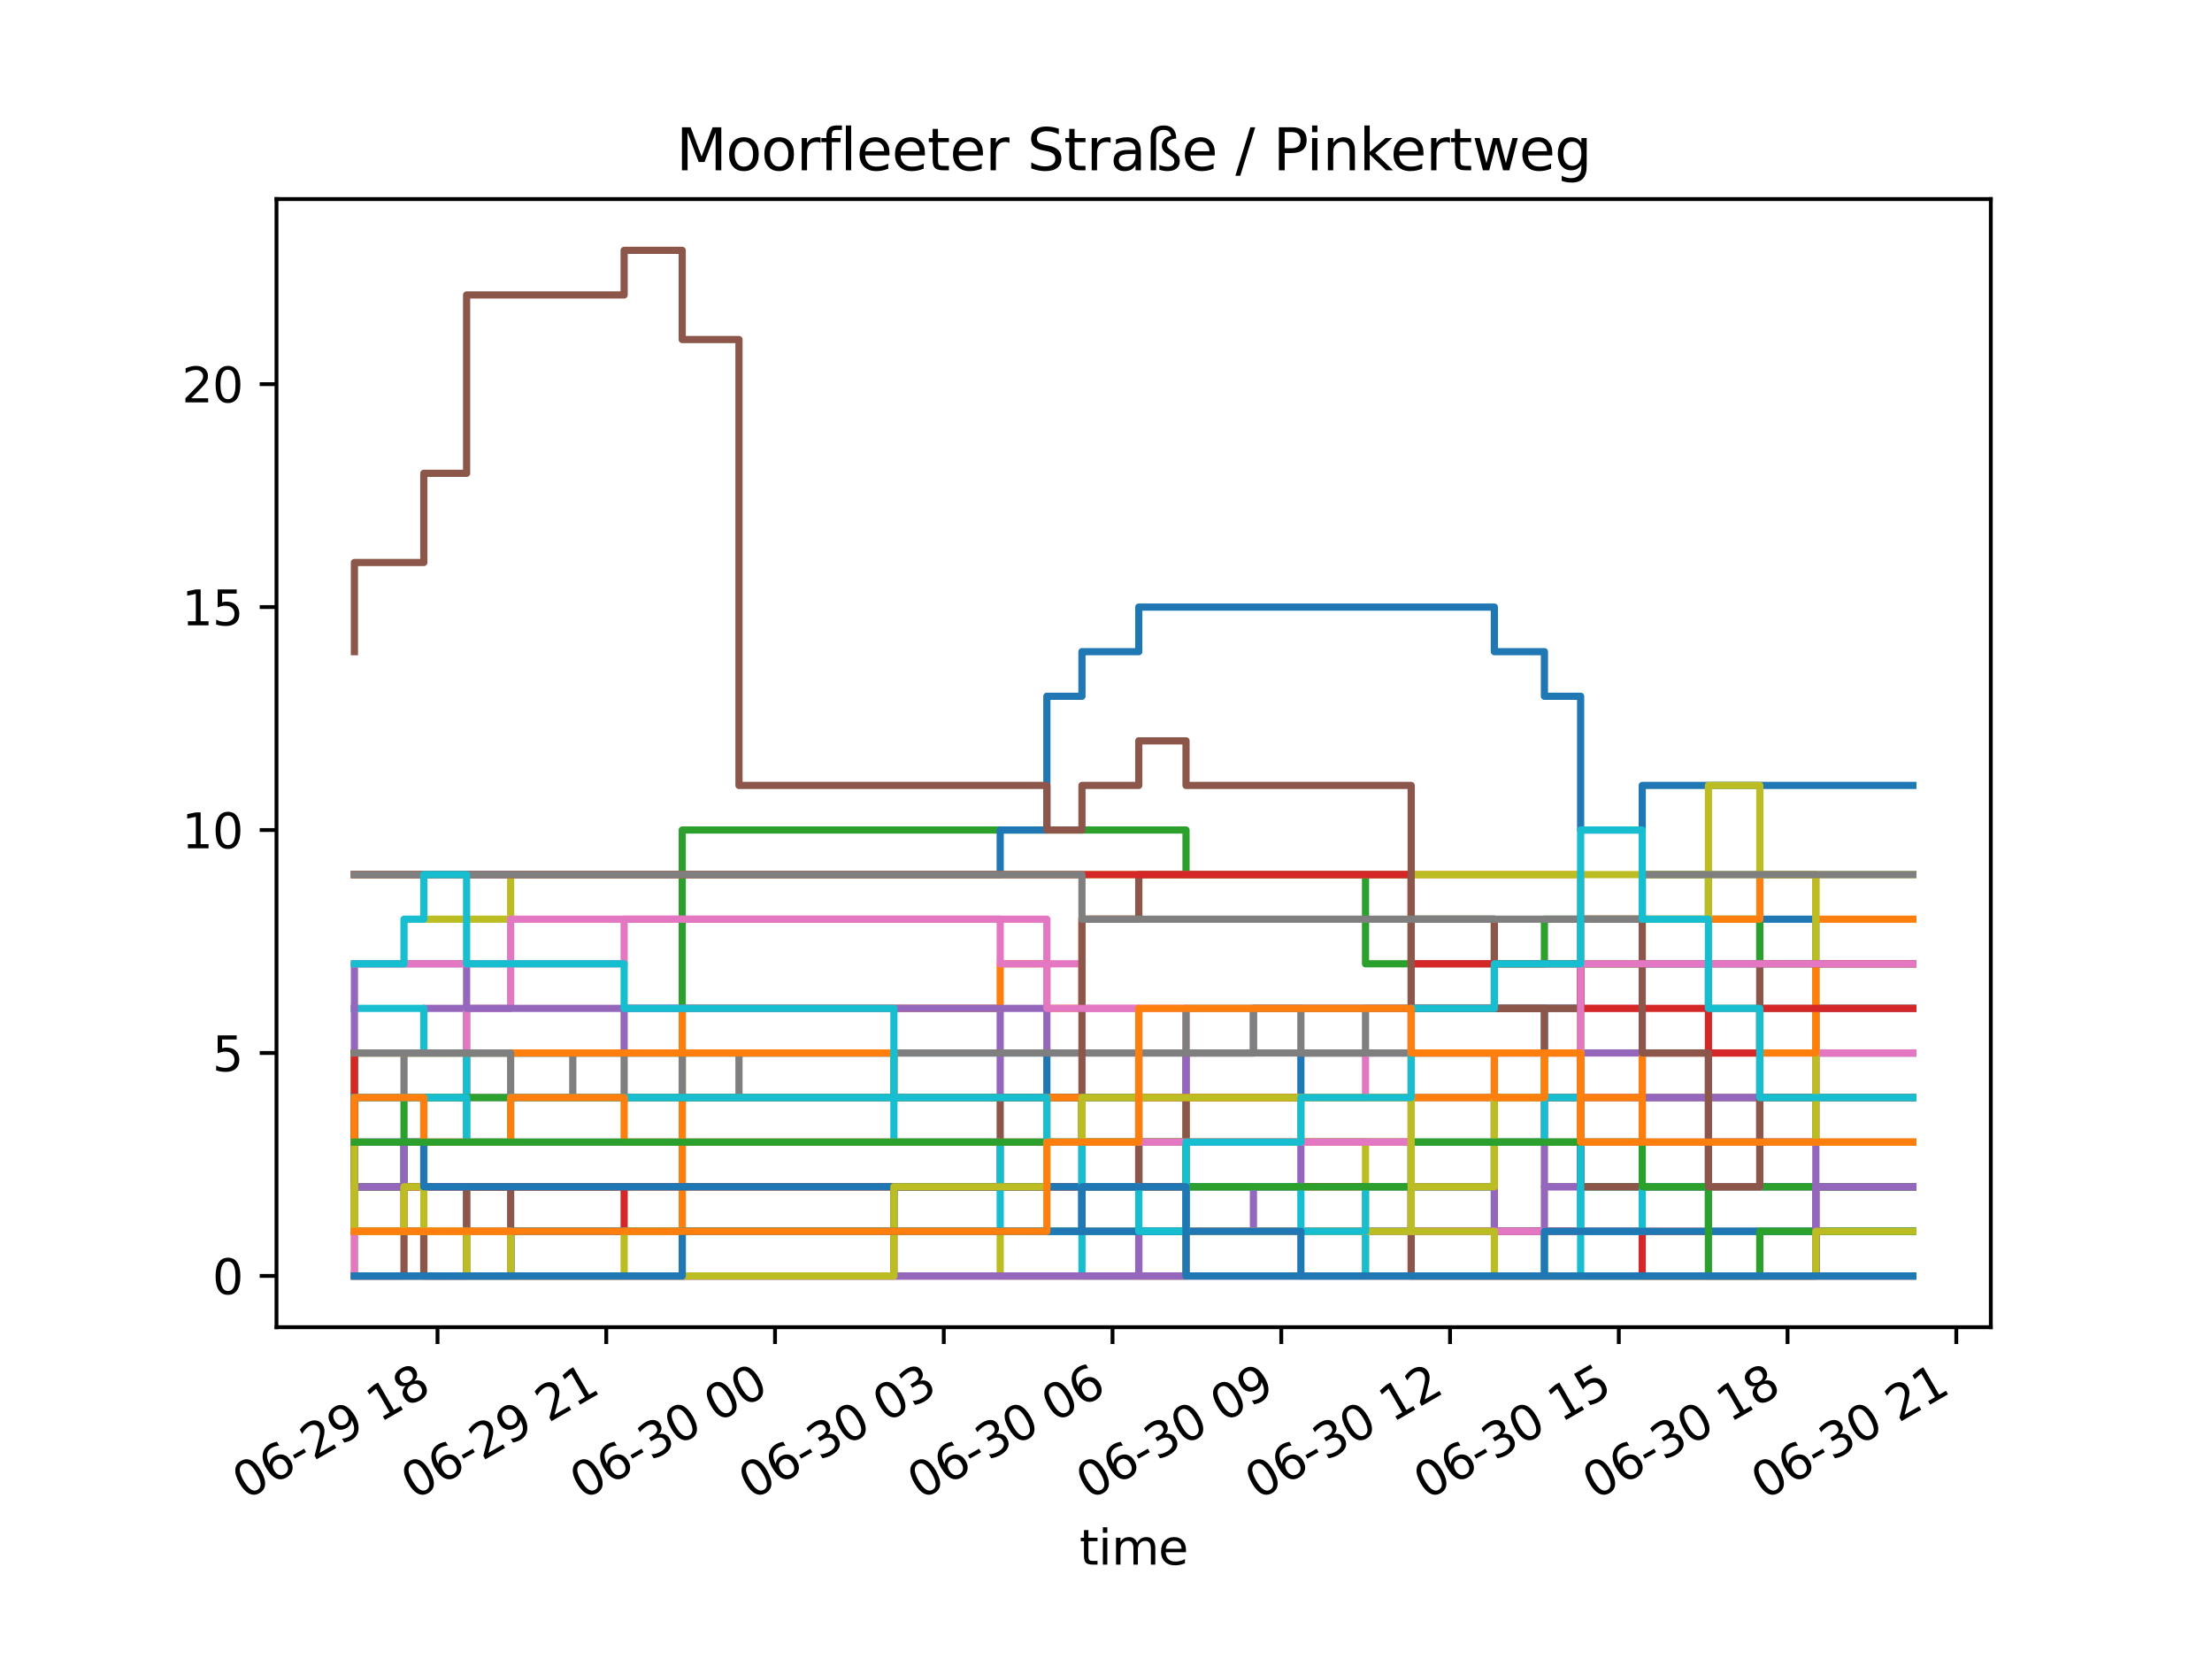 <?xml version="1.0" encoding="utf-8" standalone="no"?>
<!DOCTYPE svg PUBLIC "-//W3C//DTD SVG 1.1//EN"
  "http://www.w3.org/Graphics/SVG/1.1/DTD/svg11.dtd">
<svg xmlns:xlink="http://www.w3.org/1999/xlink" width="460.8pt" height="345.6pt" viewBox="0 0 460.8 345.6" xmlns="http://www.w3.org/2000/svg" version="1.1">
 <defs>
  <style type="text/css">*{stroke-linejoin: round; stroke-linecap: butt}</style>
 </defs>
 <g id="figure_1">
  <g id="patch_1">
   <path d="M 0 345.6 
L 460.8 345.6 
L 460.8 0 
L 0 0 
z
" style="fill: #ffffff"/>
  </g>
  <g id="axes_1">
   <g id="patch_2">
    <path d="M 57.6 276.48 
L 414.72 276.48 
L 414.72 41.472 
L 57.6 41.472 
z
" style="fill: #ffffff"/>
   </g>
   <g id="matplotlib.axis_1">
    <g id="xtick_1">
     <g id="line2d_1">
      <defs>
       <path id="mde449b887e" d="M 0 0 
L 0 3.5 
" style="stroke: #000000; stroke-width: 0.8"/>
      </defs>
      <g>
       <use xlink:href="#mde449b887e" x="91.143" y="276.48" style="stroke: #000000; stroke-width: 0.8"/>
      </g>
     </g>
     <g id="text_1">
      <!-- 06-29 18 -->
      <g transform="translate(51.166 312.541)rotate(-30)scale(0.1 -0.1)">
       <defs>
        <path id="DejaVuSans-30" d="M 2034 4250 
Q 1547 4250 1301 3770 
Q 1056 3291 1056 2328 
Q 1056 1369 1301 889 
Q 1547 409 2034 409 
Q 2525 409 2770 889 
Q 3016 1369 3016 2328 
Q 3016 3291 2770 3770 
Q 2525 4250 2034 4250 
z
M 2034 4750 
Q 2819 4750 3233 4129 
Q 3647 3509 3647 2328 
Q 3647 1150 3233 529 
Q 2819 -91 2034 -91 
Q 1250 -91 836 529 
Q 422 1150 422 2328 
Q 422 3509 836 4129 
Q 1250 4750 2034 4750 
z
" transform="scale(0.016)"/>
        <path id="DejaVuSans-36" d="M 2113 2584 
Q 1688 2584 1439 2293 
Q 1191 2003 1191 1497 
Q 1191 994 1439 701 
Q 1688 409 2113 409 
Q 2538 409 2786 701 
Q 3034 994 3034 1497 
Q 3034 2003 2786 2293 
Q 2538 2584 2113 2584 
z
M 3366 4563 
L 3366 3988 
Q 3128 4100 2886 4159 
Q 2644 4219 2406 4219 
Q 1781 4219 1451 3797 
Q 1122 3375 1075 2522 
Q 1259 2794 1537 2939 
Q 1816 3084 2150 3084 
Q 2853 3084 3261 2657 
Q 3669 2231 3669 1497 
Q 3669 778 3244 343 
Q 2819 -91 2113 -91 
Q 1303 -91 875 529 
Q 447 1150 447 2328 
Q 447 3434 972 4092 
Q 1497 4750 2381 4750 
Q 2619 4750 2861 4703 
Q 3103 4656 3366 4563 
z
" transform="scale(0.016)"/>
        <path id="DejaVuSans-2d" d="M 313 2009 
L 1997 2009 
L 1997 1497 
L 313 1497 
L 313 2009 
z
" transform="scale(0.016)"/>
        <path id="DejaVuSans-32" d="M 1228 531 
L 3431 531 
L 3431 0 
L 469 0 
L 469 531 
Q 828 903 1448 1529 
Q 2069 2156 2228 2338 
Q 2531 2678 2651 2914 
Q 2772 3150 2772 3378 
Q 2772 3750 2511 3984 
Q 2250 4219 1831 4219 
Q 1534 4219 1204 4116 
Q 875 4013 500 3803 
L 500 4441 
Q 881 4594 1212 4672 
Q 1544 4750 1819 4750 
Q 2544 4750 2975 4387 
Q 3406 4025 3406 3419 
Q 3406 3131 3298 2873 
Q 3191 2616 2906 2266 
Q 2828 2175 2409 1742 
Q 1991 1309 1228 531 
z
" transform="scale(0.016)"/>
        <path id="DejaVuSans-39" d="M 703 97 
L 703 672 
Q 941 559 1184 500 
Q 1428 441 1663 441 
Q 2288 441 2617 861 
Q 2947 1281 2994 2138 
Q 2813 1869 2534 1725 
Q 2256 1581 1919 1581 
Q 1219 1581 811 2004 
Q 403 2428 403 3163 
Q 403 3881 828 4315 
Q 1253 4750 1959 4750 
Q 2769 4750 3195 4129 
Q 3622 3509 3622 2328 
Q 3622 1225 3098 567 
Q 2575 -91 1691 -91 
Q 1453 -91 1209 -44 
Q 966 3 703 97 
z
M 1959 2075 
Q 2384 2075 2632 2365 
Q 2881 2656 2881 3163 
Q 2881 3666 2632 3958 
Q 2384 4250 1959 4250 
Q 1534 4250 1286 3958 
Q 1038 3666 1038 3163 
Q 1038 2656 1286 2365 
Q 1534 2075 1959 2075 
z
" transform="scale(0.016)"/>
        <path id="DejaVuSans-20" transform="scale(0.016)"/>
        <path id="DejaVuSans-31" d="M 794 531 
L 1825 531 
L 1825 4091 
L 703 3866 
L 703 4441 
L 1819 4666 
L 2450 4666 
L 2450 531 
L 3481 531 
L 3481 0 
L 794 0 
L 794 531 
z
" transform="scale(0.016)"/>
        <path id="DejaVuSans-38" d="M 2034 2216 
Q 1584 2216 1326 1975 
Q 1069 1734 1069 1313 
Q 1069 891 1326 650 
Q 1584 409 2034 409 
Q 2484 409 2743 651 
Q 3003 894 3003 1313 
Q 3003 1734 2745 1975 
Q 2488 2216 2034 2216 
z
M 1403 2484 
Q 997 2584 770 2862 
Q 544 3141 544 3541 
Q 544 4100 942 4425 
Q 1341 4750 2034 4750 
Q 2731 4750 3128 4425 
Q 3525 4100 3525 3541 
Q 3525 3141 3298 2862 
Q 3072 2584 2669 2484 
Q 3125 2378 3379 2068 
Q 3634 1759 3634 1313 
Q 3634 634 3220 271 
Q 2806 -91 2034 -91 
Q 1263 -91 848 271 
Q 434 634 434 1313 
Q 434 1759 690 2068 
Q 947 2378 1403 2484 
z
M 1172 3481 
Q 1172 3119 1398 2916 
Q 1625 2713 2034 2713 
Q 2441 2713 2670 2916 
Q 2900 3119 2900 3481 
Q 2900 3844 2670 4047 
Q 2441 4250 2034 4250 
Q 1625 4250 1398 4047 
Q 1172 3844 1172 3481 
z
" transform="scale(0.016)"/>
       </defs>
       <use xlink:href="#DejaVuSans-30"/>
       <use xlink:href="#DejaVuSans-36" x="63.623"/>
       <use xlink:href="#DejaVuSans-2d" x="127.246"/>
       <use xlink:href="#DejaVuSans-32" x="163.33"/>
       <use xlink:href="#DejaVuSans-39" x="226.953"/>
       <use xlink:href="#DejaVuSans-20" x="290.576"/>
       <use xlink:href="#DejaVuSans-31" x="322.363"/>
       <use xlink:href="#DejaVuSans-38" x="385.986"/>
      </g>
     </g>
    </g>
    <g id="xtick_2">
     <g id="line2d_2">
      <g>
       <use xlink:href="#mde449b887e" x="126.297" y="276.48" style="stroke: #000000; stroke-width: 0.8"/>
      </g>
     </g>
     <g id="text_2">
      <!-- 06-29 21 -->
      <g transform="translate(86.32 312.541)rotate(-30)scale(0.1 -0.1)">
       <use xlink:href="#DejaVuSans-30"/>
       <use xlink:href="#DejaVuSans-36" x="63.623"/>
       <use xlink:href="#DejaVuSans-2d" x="127.246"/>
       <use xlink:href="#DejaVuSans-32" x="163.33"/>
       <use xlink:href="#DejaVuSans-39" x="226.953"/>
       <use xlink:href="#DejaVuSans-20" x="290.576"/>
       <use xlink:href="#DejaVuSans-32" x="322.363"/>
       <use xlink:href="#DejaVuSans-31" x="385.986"/>
      </g>
     </g>
    </g>
    <g id="xtick_3">
     <g id="line2d_3">
      <g>
       <use xlink:href="#mde449b887e" x="161.452" y="276.48" style="stroke: #000000; stroke-width: 0.8"/>
      </g>
     </g>
     <g id="text_3">
      <!-- 06-30 00 -->
      <g transform="translate(121.475 312.541)rotate(-30)scale(0.1 -0.1)">
       <defs>
        <path id="DejaVuSans-33" d="M 2597 2516 
Q 3050 2419 3304 2112 
Q 3559 1806 3559 1356 
Q 3559 666 3084 287 
Q 2609 -91 1734 -91 
Q 1441 -91 1130 -33 
Q 819 25 488 141 
L 488 750 
Q 750 597 1062 519 
Q 1375 441 1716 441 
Q 2309 441 2620 675 
Q 2931 909 2931 1356 
Q 2931 1769 2642 2001 
Q 2353 2234 1838 2234 
L 1294 2234 
L 1294 2753 
L 1863 2753 
Q 2328 2753 2575 2939 
Q 2822 3125 2822 3475 
Q 2822 3834 2567 4026 
Q 2313 4219 1838 4219 
Q 1578 4219 1281 4162 
Q 984 4106 628 3988 
L 628 4550 
Q 988 4650 1302 4700 
Q 1616 4750 1894 4750 
Q 2613 4750 3031 4423 
Q 3450 4097 3450 3541 
Q 3450 3153 3228 2886 
Q 3006 2619 2597 2516 
z
" transform="scale(0.016)"/>
       </defs>
       <use xlink:href="#DejaVuSans-30"/>
       <use xlink:href="#DejaVuSans-36" x="63.623"/>
       <use xlink:href="#DejaVuSans-2d" x="127.246"/>
       <use xlink:href="#DejaVuSans-33" x="163.33"/>
       <use xlink:href="#DejaVuSans-30" x="226.953"/>
       <use xlink:href="#DejaVuSans-20" x="290.576"/>
       <use xlink:href="#DejaVuSans-30" x="322.363"/>
       <use xlink:href="#DejaVuSans-30" x="385.986"/>
      </g>
     </g>
    </g>
    <g id="xtick_4">
     <g id="line2d_4">
      <g>
       <use xlink:href="#mde449b887e" x="196.606" y="276.48" style="stroke: #000000; stroke-width: 0.8"/>
      </g>
     </g>
     <g id="text_4">
      <!-- 06-30 03 -->
      <g transform="translate(156.629 312.541)rotate(-30)scale(0.1 -0.1)">
       <use xlink:href="#DejaVuSans-30"/>
       <use xlink:href="#DejaVuSans-36" x="63.623"/>
       <use xlink:href="#DejaVuSans-2d" x="127.246"/>
       <use xlink:href="#DejaVuSans-33" x="163.33"/>
       <use xlink:href="#DejaVuSans-30" x="226.953"/>
       <use xlink:href="#DejaVuSans-20" x="290.576"/>
       <use xlink:href="#DejaVuSans-30" x="322.363"/>
       <use xlink:href="#DejaVuSans-33" x="385.986"/>
      </g>
     </g>
    </g>
    <g id="xtick_5">
     <g id="line2d_5">
      <g>
       <use xlink:href="#mde449b887e" x="231.761" y="276.48" style="stroke: #000000; stroke-width: 0.8"/>
      </g>
     </g>
     <g id="text_5">
      <!-- 06-30 06 -->
      <g transform="translate(191.784 312.541)rotate(-30)scale(0.1 -0.1)">
       <use xlink:href="#DejaVuSans-30"/>
       <use xlink:href="#DejaVuSans-36" x="63.623"/>
       <use xlink:href="#DejaVuSans-2d" x="127.246"/>
       <use xlink:href="#DejaVuSans-33" x="163.33"/>
       <use xlink:href="#DejaVuSans-30" x="226.953"/>
       <use xlink:href="#DejaVuSans-20" x="290.576"/>
       <use xlink:href="#DejaVuSans-30" x="322.363"/>
       <use xlink:href="#DejaVuSans-36" x="385.986"/>
      </g>
     </g>
    </g>
    <g id="xtick_6">
     <g id="line2d_6">
      <g>
       <use xlink:href="#mde449b887e" x="266.915" y="276.48" style="stroke: #000000; stroke-width: 0.8"/>
      </g>
     </g>
     <g id="text_6">
      <!-- 06-30 09 -->
      <g transform="translate(226.938 312.541)rotate(-30)scale(0.1 -0.1)">
       <use xlink:href="#DejaVuSans-30"/>
       <use xlink:href="#DejaVuSans-36" x="63.623"/>
       <use xlink:href="#DejaVuSans-2d" x="127.246"/>
       <use xlink:href="#DejaVuSans-33" x="163.33"/>
       <use xlink:href="#DejaVuSans-30" x="226.953"/>
       <use xlink:href="#DejaVuSans-20" x="290.576"/>
       <use xlink:href="#DejaVuSans-30" x="322.363"/>
       <use xlink:href="#DejaVuSans-39" x="385.986"/>
      </g>
     </g>
    </g>
    <g id="xtick_7">
     <g id="line2d_7">
      <g>
       <use xlink:href="#mde449b887e" x="302.07" y="276.48" style="stroke: #000000; stroke-width: 0.8"/>
      </g>
     </g>
     <g id="text_7">
      <!-- 06-30 12 -->
      <g transform="translate(262.093 312.541)rotate(-30)scale(0.1 -0.1)">
       <use xlink:href="#DejaVuSans-30"/>
       <use xlink:href="#DejaVuSans-36" x="63.623"/>
       <use xlink:href="#DejaVuSans-2d" x="127.246"/>
       <use xlink:href="#DejaVuSans-33" x="163.33"/>
       <use xlink:href="#DejaVuSans-30" x="226.953"/>
       <use xlink:href="#DejaVuSans-20" x="290.576"/>
       <use xlink:href="#DejaVuSans-31" x="322.363"/>
       <use xlink:href="#DejaVuSans-32" x="385.986"/>
      </g>
     </g>
    </g>
    <g id="xtick_8">
     <g id="line2d_8">
      <g>
       <use xlink:href="#mde449b887e" x="337.224" y="276.48" style="stroke: #000000; stroke-width: 0.8"/>
      </g>
     </g>
     <g id="text_8">
      <!-- 06-30 15 -->
      <g transform="translate(297.247 312.541)rotate(-30)scale(0.1 -0.1)">
       <defs>
        <path id="DejaVuSans-35" d="M 691 4666 
L 3169 4666 
L 3169 4134 
L 1269 4134 
L 1269 2991 
Q 1406 3038 1543 3061 
Q 1681 3084 1819 3084 
Q 2600 3084 3056 2656 
Q 3513 2228 3513 1497 
Q 3513 744 3044 326 
Q 2575 -91 1722 -91 
Q 1428 -91 1123 -41 
Q 819 9 494 109 
L 494 744 
Q 775 591 1075 516 
Q 1375 441 1709 441 
Q 2250 441 2565 725 
Q 2881 1009 2881 1497 
Q 2881 1984 2565 2268 
Q 2250 2553 1709 2553 
Q 1456 2553 1204 2497 
Q 953 2441 691 2322 
L 691 4666 
z
" transform="scale(0.016)"/>
       </defs>
       <use xlink:href="#DejaVuSans-30"/>
       <use xlink:href="#DejaVuSans-36" x="63.623"/>
       <use xlink:href="#DejaVuSans-2d" x="127.246"/>
       <use xlink:href="#DejaVuSans-33" x="163.33"/>
       <use xlink:href="#DejaVuSans-30" x="226.953"/>
       <use xlink:href="#DejaVuSans-20" x="290.576"/>
       <use xlink:href="#DejaVuSans-31" x="322.363"/>
       <use xlink:href="#DejaVuSans-35" x="385.986"/>
      </g>
     </g>
    </g>
    <g id="xtick_9">
     <g id="line2d_9">
      <g>
       <use xlink:href="#mde449b887e" x="372.379" y="276.48" style="stroke: #000000; stroke-width: 0.8"/>
      </g>
     </g>
     <g id="text_9">
      <!-- 06-30 18 -->
      <g transform="translate(332.401 312.541)rotate(-30)scale(0.1 -0.1)">
       <use xlink:href="#DejaVuSans-30"/>
       <use xlink:href="#DejaVuSans-36" x="63.623"/>
       <use xlink:href="#DejaVuSans-2d" x="127.246"/>
       <use xlink:href="#DejaVuSans-33" x="163.33"/>
       <use xlink:href="#DejaVuSans-30" x="226.953"/>
       <use xlink:href="#DejaVuSans-20" x="290.576"/>
       <use xlink:href="#DejaVuSans-31" x="322.363"/>
       <use xlink:href="#DejaVuSans-38" x="385.986"/>
      </g>
     </g>
    </g>
    <g id="xtick_10">
     <g id="line2d_10">
      <g>
       <use xlink:href="#mde449b887e" x="407.533" y="276.48" style="stroke: #000000; stroke-width: 0.8"/>
      </g>
     </g>
     <g id="text_10">
      <!-- 06-30 21 -->
      <g transform="translate(367.556 312.541)rotate(-30)scale(0.1 -0.1)">
       <use xlink:href="#DejaVuSans-30"/>
       <use xlink:href="#DejaVuSans-36" x="63.623"/>
       <use xlink:href="#DejaVuSans-2d" x="127.246"/>
       <use xlink:href="#DejaVuSans-33" x="163.33"/>
       <use xlink:href="#DejaVuSans-30" x="226.953"/>
       <use xlink:href="#DejaVuSans-20" x="290.576"/>
       <use xlink:href="#DejaVuSans-32" x="322.363"/>
       <use xlink:href="#DejaVuSans-31" x="385.986"/>
      </g>
     </g>
    </g>
    <g id="text_11">
     <!-- time -->
     <g transform="translate(224.864 325.94)scale(0.1 -0.1)">
      <defs>
       <path id="DejaVuSans-74" d="M 1172 4494 
L 1172 3500 
L 2356 3500 
L 2356 3053 
L 1172 3053 
L 1172 1153 
Q 1172 725 1289 603 
Q 1406 481 1766 481 
L 2356 481 
L 2356 0 
L 1766 0 
Q 1100 0 847 248 
Q 594 497 594 1153 
L 594 3053 
L 172 3053 
L 172 3500 
L 594 3500 
L 594 4494 
L 1172 4494 
z
" transform="scale(0.016)"/>
       <path id="DejaVuSans-69" d="M 603 3500 
L 1178 3500 
L 1178 0 
L 603 0 
L 603 3500 
z
M 603 4863 
L 1178 4863 
L 1178 4134 
L 603 4134 
L 603 4863 
z
" transform="scale(0.016)"/>
       <path id="DejaVuSans-6d" d="M 3328 2828 
Q 3544 3216 3844 3400 
Q 4144 3584 4550 3584 
Q 5097 3584 5394 3201 
Q 5691 2819 5691 2113 
L 5691 0 
L 5113 0 
L 5113 2094 
Q 5113 2597 4934 2840 
Q 4756 3084 4391 3084 
Q 3944 3084 3684 2787 
Q 3425 2491 3425 1978 
L 3425 0 
L 2847 0 
L 2847 2094 
Q 2847 2600 2669 2842 
Q 2491 3084 2119 3084 
Q 1678 3084 1418 2786 
Q 1159 2488 1159 1978 
L 1159 0 
L 581 0 
L 581 3500 
L 1159 3500 
L 1159 2956 
Q 1356 3278 1631 3431 
Q 1906 3584 2284 3584 
Q 2666 3584 2933 3390 
Q 3200 3197 3328 2828 
z
" transform="scale(0.016)"/>
       <path id="DejaVuSans-65" d="M 3597 1894 
L 3597 1613 
L 953 1613 
Q 991 1019 1311 708 
Q 1631 397 2203 397 
Q 2534 397 2845 478 
Q 3156 559 3463 722 
L 3463 178 
Q 3153 47 2828 -22 
Q 2503 -91 2169 -91 
Q 1331 -91 842 396 
Q 353 884 353 1716 
Q 353 2575 817 3079 
Q 1281 3584 2069 3584 
Q 2775 3584 3186 3129 
Q 3597 2675 3597 1894 
z
M 3022 2063 
Q 3016 2534 2758 2815 
Q 2500 3097 2075 3097 
Q 1594 3097 1305 2825 
Q 1016 2553 972 2059 
L 3022 2063 
z
" transform="scale(0.016)"/>
      </defs>
      <use xlink:href="#DejaVuSans-74"/>
      <use xlink:href="#DejaVuSans-69" x="39.209"/>
      <use xlink:href="#DejaVuSans-6d" x="66.992"/>
      <use xlink:href="#DejaVuSans-65" x="164.404"/>
     </g>
    </g>
   </g>
   <g id="matplotlib.axis_2">
    <g id="ytick_1">
     <g id="line2d_11">
      <defs>
       <path id="mfaa7c332d7" d="M 0 0 
L -3.5 0 
" style="stroke: #000000; stroke-width: 0.8"/>
      </defs>
      <g>
       <use xlink:href="#mfaa7c332d7" x="57.6" y="265.798" style="stroke: #000000; stroke-width: 0.8"/>
      </g>
     </g>
     <g id="text_12">
      <!-- 0 -->
      <g transform="translate(44.237 269.597)scale(0.1 -0.1)">
       <use xlink:href="#DejaVuSans-30"/>
      </g>
     </g>
    </g>
    <g id="ytick_2">
     <g id="line2d_12">
      <g>
       <use xlink:href="#mfaa7c332d7" x="57.6" y="219.354" style="stroke: #000000; stroke-width: 0.8"/>
      </g>
     </g>
     <g id="text_13">
      <!-- 5 -->
      <g transform="translate(44.237 223.153)scale(0.1 -0.1)">
       <use xlink:href="#DejaVuSans-35"/>
      </g>
     </g>
    </g>
    <g id="ytick_3">
     <g id="line2d_13">
      <g>
       <use xlink:href="#mfaa7c332d7" x="57.6" y="172.909" style="stroke: #000000; stroke-width: 0.8"/>
      </g>
     </g>
     <g id="text_14">
      <!-- 10 -->
      <g transform="translate(37.875 176.708)scale(0.1 -0.1)">
       <use xlink:href="#DejaVuSans-31"/>
       <use xlink:href="#DejaVuSans-30" x="63.623"/>
      </g>
     </g>
    </g>
    <g id="ytick_4">
     <g id="line2d_14">
      <g>
       <use xlink:href="#mfaa7c332d7" x="57.6" y="126.465" style="stroke: #000000; stroke-width: 0.8"/>
      </g>
     </g>
     <g id="text_15">
      <!-- 15 -->
      <g transform="translate(37.875 130.264)scale(0.1 -0.1)">
       <use xlink:href="#DejaVuSans-31"/>
       <use xlink:href="#DejaVuSans-35" x="63.623"/>
      </g>
     </g>
    </g>
    <g id="ytick_5">
     <g id="line2d_15">
      <g>
       <use xlink:href="#mfaa7c332d7" x="57.6" y="80.021" style="stroke: #000000; stroke-width: 0.8"/>
      </g>
     </g>
     <g id="text_16">
      <!-- 20 -->
      <g transform="translate(37.875 83.82)scale(0.1 -0.1)">
       <use xlink:href="#DejaVuSans-32"/>
       <use xlink:href="#DejaVuSans-30" x="63.623"/>
      </g>
     </g>
    </g>
   </g>
   <g id="line2d_16">
    <path d="M 73.833 237.931 
L 73.833 247.22 
L 84.164 247.22 
L 84.164 237.931 
L 88.288 237.931 
L 88.288 228.642 
L 97.201 228.642 
L 97.201 219.354 
L 106.38 219.354 
L 106.38 219.354 
L 119.319 219.354 
L 119.319 219.354 
L 130.021 219.354 
L 130.021 219.354 
L 142.12 219.354 
L 142.12 219.354 
L 153.943 219.354 
L 153.943 219.354 
L 186.216 219.354 
L 186.216 219.354 
L 208.36 219.354 
L 208.36 219.354 
L 218.08 219.354 
L 218.08 228.642 
L 225.391 228.642 
L 225.391 228.642 
L 237.226 228.642 
L 237.226 228.642 
L 247.069 228.642 
L 247.069 228.642 
L 261.112 228.642 
L 261.112 228.642 
L 270.997 228.642 
L 270.997 219.354 
L 284.46 219.354 
L 284.46 219.354 
L 293.978 219.354 
L 293.978 219.354 
L 311.301 219.354 
L 311.301 219.354 
L 321.73 219.354 
L 321.73 210.065 
L 329.275 210.065 
L 329.275 200.776 
L 342.107 200.776 
L 342.107 200.776 
L 355.895 200.776 
L 355.895 200.776 
L 366.601 200.776 
L 366.601 191.487 
L 378.273 191.487 
L 378.273 200.776 
L 398.487 200.776 
" clip-path="url(#pb3325a49fa)" style="fill: none; stroke: #1f77b4; stroke-width: 1.5; stroke-linecap: square"/>
   </g>
   <g id="line2d_17">
    <path d="M 73.833 256.509 
L 73.833 256.509 
L 84.164 256.509 
L 84.164 256.509 
L 88.288 256.509 
L 88.288 256.509 
L 97.201 256.509 
L 97.201 247.22 
L 106.38 247.22 
L 106.38 247.22 
L 119.319 247.22 
L 119.319 247.22 
L 130.021 247.22 
L 130.021 247.22 
L 142.12 247.22 
L 142.12 247.22 
L 153.943 247.22 
L 153.943 247.22 
L 186.216 247.22 
L 186.216 247.22 
L 208.36 247.22 
L 208.36 247.22 
L 218.08 247.22 
L 218.08 247.22 
L 225.391 247.22 
L 225.391 247.22 
L 237.226 247.22 
L 237.226 247.22 
L 247.069 247.22 
L 247.069 256.509 
L 261.112 256.509 
L 261.112 256.509 
L 270.997 256.509 
L 270.997 256.509 
L 284.46 256.509 
L 284.46 256.509 
L 293.978 256.509 
L 293.978 265.798 
L 311.301 265.798 
L 311.301 265.798 
L 321.73 265.798 
L 321.73 265.798 
L 329.275 265.798 
L 329.275 265.798 
L 342.107 265.798 
L 342.107 265.798 
L 355.895 265.798 
L 355.895 265.798 
L 366.601 265.798 
L 366.601 265.798 
L 378.273 265.798 
L 378.273 256.509 
L 398.487 256.509 
" clip-path="url(#pb3325a49fa)" style="fill: none; stroke: #ff7f0e; stroke-width: 1.5; stroke-linecap: square"/>
   </g>
   <g id="line2d_18">
    <path d="M 73.833 256.509 
L 73.833 256.509 
L 84.164 256.509 
L 84.164 256.509 
L 88.288 256.509 
L 88.288 265.798 
L 97.201 265.798 
L 97.201 265.798 
L 106.38 265.798 
L 106.38 265.798 
L 119.319 265.798 
L 119.319 265.798 
L 130.021 265.798 
L 130.021 265.798 
L 142.12 265.798 
L 142.12 172.909 
L 153.943 172.909 
L 153.943 172.909 
L 186.216 172.909 
L 186.216 172.909 
L 208.36 172.909 
L 208.36 172.909 
L 218.08 172.909 
L 218.08 172.909 
L 225.391 172.909 
L 225.391 172.909 
L 237.226 172.909 
L 237.226 172.909 
L 247.069 172.909 
L 247.069 182.198 
L 261.112 182.198 
L 261.112 182.198 
L 270.997 182.198 
L 270.997 182.198 
L 284.46 182.198 
L 284.46 200.776 
L 293.978 200.776 
L 293.978 191.487 
L 311.301 191.487 
L 311.301 200.776 
L 321.73 200.776 
L 321.73 191.487 
L 329.275 191.487 
L 329.275 191.487 
L 342.107 191.487 
L 342.107 182.198 
L 355.895 182.198 
L 355.895 191.487 
L 366.601 191.487 
L 366.601 200.776 
L 378.273 200.776 
L 378.273 210.065 
L 398.487 210.065 
" clip-path="url(#pb3325a49fa)" style="fill: none; stroke: #2ca02c; stroke-width: 1.5; stroke-linecap: square"/>
   </g>
   <g id="line2d_19">
    <path d="M 73.833 247.22 
L 73.833 247.22 
L 84.164 247.22 
L 84.164 247.22 
L 88.288 247.22 
L 88.288 247.22 
L 97.201 247.22 
L 97.201 247.22 
L 106.38 247.22 
L 106.38 247.22 
L 119.319 247.22 
L 119.319 247.22 
L 130.021 247.22 
L 130.021 256.509 
L 142.12 256.509 
L 142.12 256.509 
L 153.943 256.509 
L 153.943 256.509 
L 186.216 256.509 
L 186.216 256.509 
L 208.36 256.509 
L 208.36 256.509 
L 218.08 256.509 
L 218.08 256.509 
L 225.391 256.509 
L 225.391 247.22 
L 237.226 247.22 
L 237.226 228.642 
L 247.069 228.642 
L 247.069 237.931 
L 261.112 237.931 
L 261.112 237.931 
L 270.997 237.931 
L 270.997 237.931 
L 284.46 237.931 
L 284.46 237.931 
L 293.978 237.931 
L 293.978 256.509 
L 311.301 256.509 
L 311.301 256.509 
L 321.73 256.509 
L 321.73 256.509 
L 329.275 256.509 
L 329.275 256.509 
L 342.107 256.509 
L 342.107 256.509 
L 355.895 256.509 
L 355.895 256.509 
L 366.601 256.509 
L 366.601 256.509 
L 378.273 256.509 
L 378.273 247.22 
L 398.487 247.22 
" clip-path="url(#pb3325a49fa)" style="fill: none; stroke: #d62728; stroke-width: 1.5; stroke-linecap: square"/>
   </g>
   <g id="line2d_20">
    <path d="M 73.833 210.065 
L 73.833 219.354 
L 84.164 219.354 
L 84.164 219.354 
L 88.288 219.354 
L 88.288 210.065 
L 97.201 210.065 
L 97.201 219.354 
L 106.38 219.354 
L 106.38 219.354 
L 119.319 219.354 
L 119.319 219.354 
L 130.021 219.354 
L 130.021 210.065 
L 142.12 210.065 
L 142.12 210.065 
L 153.943 210.065 
L 153.943 210.065 
L 186.216 210.065 
L 186.216 210.065 
L 208.36 210.065 
L 208.36 228.642 
L 218.08 228.642 
L 218.08 228.642 
L 225.391 228.642 
L 225.391 247.22 
L 237.226 247.22 
L 237.226 237.931 
L 247.069 237.931 
L 247.069 256.509 
L 261.112 256.509 
L 261.112 256.509 
L 270.997 256.509 
L 270.997 256.509 
L 284.46 256.509 
L 284.46 256.509 
L 293.978 256.509 
L 293.978 247.22 
L 311.301 247.22 
L 311.301 228.642 
L 321.73 228.642 
L 321.73 247.22 
L 329.275 247.22 
L 329.275 219.354 
L 342.107 219.354 
L 342.107 228.642 
L 355.895 228.642 
L 355.895 228.642 
L 366.601 228.642 
L 366.601 228.642 
L 378.273 228.642 
L 378.273 210.065 
L 398.487 210.065 
" clip-path="url(#pb3325a49fa)" style="fill: none; stroke: #9467bd; stroke-width: 1.5; stroke-linecap: square"/>
   </g>
   <g id="line2d_21">
    <path d="M 73.833 265.798 
L 73.833 265.798 
L 84.164 265.798 
L 84.164 265.798 
L 88.288 265.798 
L 88.288 265.798 
L 97.201 265.798 
L 97.201 265.798 
L 106.38 265.798 
L 106.38 265.798 
L 119.319 265.798 
L 119.319 265.798 
L 130.021 265.798 
L 130.021 265.798 
L 142.12 265.798 
L 142.12 265.798 
L 153.943 265.798 
L 153.943 265.798 
L 186.216 265.798 
L 186.216 265.798 
L 208.36 265.798 
L 208.36 265.798 
L 218.08 265.798 
L 218.08 265.798 
L 225.391 265.798 
L 225.391 265.798 
L 237.226 265.798 
L 237.226 265.798 
L 247.069 265.798 
L 247.069 256.509 
L 261.112 256.509 
L 261.112 256.509 
L 270.997 256.509 
L 270.997 256.509 
L 284.46 256.509 
L 284.46 256.509 
L 293.978 256.509 
L 293.978 265.798 
L 311.301 265.798 
L 311.301 265.798 
L 321.73 265.798 
L 321.73 265.798 
L 329.275 265.798 
L 329.275 265.798 
L 342.107 265.798 
L 342.107 265.798 
L 355.895 265.798 
L 355.895 265.798 
L 366.601 265.798 
L 366.601 265.798 
L 378.273 265.798 
L 378.273 265.798 
L 398.487 265.798 
" clip-path="url(#pb3325a49fa)" style="fill: none; stroke: #8c564b; stroke-width: 1.5; stroke-linecap: square"/>
   </g>
   <g id="line2d_22">
    <path d="M 73.833 247.22 
L 73.833 237.931 
L 84.164 237.931 
L 84.164 237.931 
L 88.288 237.931 
L 88.288 237.931 
L 97.201 237.931 
L 97.201 210.065 
L 106.38 210.065 
L 106.38 200.776 
L 119.319 200.776 
L 119.319 200.776 
L 130.021 200.776 
L 130.021 191.487 
L 142.12 191.487 
L 142.12 191.487 
L 153.943 191.487 
L 153.943 191.487 
L 186.216 191.487 
L 186.216 191.487 
L 208.36 191.487 
L 208.36 191.487 
L 218.08 191.487 
L 218.08 200.776 
L 225.391 200.776 
L 225.391 210.065 
L 237.226 210.065 
L 237.226 210.065 
L 247.069 210.065 
L 247.069 228.642 
L 261.112 228.642 
L 261.112 228.642 
L 270.997 228.642 
L 270.997 228.642 
L 284.46 228.642 
L 284.46 219.354 
L 293.978 219.354 
L 293.978 210.065 
L 311.301 210.065 
L 311.301 210.065 
L 321.73 210.065 
L 321.73 210.065 
L 329.275 210.065 
L 329.275 210.065 
L 342.107 210.065 
L 342.107 219.354 
L 355.895 219.354 
L 355.895 219.354 
L 366.601 219.354 
L 366.601 228.642 
L 378.273 228.642 
L 378.273 219.354 
L 398.487 219.354 
" clip-path="url(#pb3325a49fa)" style="fill: none; stroke: #e377c2; stroke-width: 1.5; stroke-linecap: square"/>
   </g>
   <g id="line2d_23">
    <path d="M 73.833 237.931 
L 73.833 228.642 
L 84.164 228.642 
L 84.164 228.642 
L 88.288 228.642 
L 88.288 228.642 
L 97.201 228.642 
L 97.201 228.642 
L 106.38 228.642 
L 106.38 228.642 
L 119.319 228.642 
L 119.319 228.642 
L 130.021 228.642 
L 130.021 228.642 
L 142.12 228.642 
L 142.12 228.642 
L 153.943 228.642 
L 153.943 228.642 
L 186.216 228.642 
L 186.216 228.642 
L 208.36 228.642 
L 208.36 228.642 
L 218.08 228.642 
L 218.08 228.642 
L 225.391 228.642 
L 225.391 228.642 
L 237.226 228.642 
L 237.226 237.931 
L 247.069 237.931 
L 247.069 219.354 
L 261.112 219.354 
L 261.112 219.354 
L 270.997 219.354 
L 270.997 219.354 
L 284.46 219.354 
L 284.46 210.065 
L 293.978 210.065 
L 293.978 200.776 
L 311.301 200.776 
L 311.301 200.776 
L 321.73 200.776 
L 321.73 200.776 
L 329.275 200.776 
L 329.275 200.776 
L 342.107 200.776 
L 342.107 200.776 
L 355.895 200.776 
L 355.895 210.065 
L 366.601 210.065 
L 366.601 210.065 
L 378.273 210.065 
L 378.273 219.354 
L 398.487 219.354 
" clip-path="url(#pb3325a49fa)" style="fill: none; stroke: #7f7f7f; stroke-width: 1.5; stroke-linecap: square"/>
   </g>
   <g id="line2d_24">
    <path d="M 73.833 256.509 
L 73.833 265.798 
L 84.164 265.798 
L 84.164 265.798 
L 88.288 265.798 
L 88.288 265.798 
L 97.201 265.798 
L 97.201 256.509 
L 106.38 256.509 
L 106.38 256.509 
L 119.319 256.509 
L 119.319 256.509 
L 130.021 256.509 
L 130.021 256.509 
L 142.12 256.509 
L 142.12 256.509 
L 153.943 256.509 
L 153.943 256.509 
L 186.216 256.509 
L 186.216 256.509 
L 208.36 256.509 
L 208.36 256.509 
L 218.08 256.509 
L 218.08 256.509 
L 225.391 256.509 
L 225.391 256.509 
L 237.226 256.509 
L 237.226 256.509 
L 247.069 256.509 
L 247.069 228.642 
L 261.112 228.642 
L 261.112 228.642 
L 270.997 228.642 
L 270.997 237.931 
L 284.46 237.931 
L 284.46 265.798 
L 293.978 265.798 
L 293.978 265.798 
L 311.301 265.798 
L 311.301 265.798 
L 321.73 265.798 
L 321.73 265.798 
L 329.275 265.798 
L 329.275 265.798 
L 342.107 265.798 
L 342.107 265.798 
L 355.895 265.798 
L 355.895 265.798 
L 366.601 265.798 
L 366.601 256.509 
L 378.273 256.509 
L 378.273 265.798 
L 398.487 265.798 
" clip-path="url(#pb3325a49fa)" style="fill: none; stroke: #bcbd22; stroke-width: 1.5; stroke-linecap: square"/>
   </g>
   <g id="line2d_25">
    <path d="M 73.833 210.065 
L 73.833 210.065 
L 84.164 210.065 
L 84.164 210.065 
L 88.288 210.065 
L 88.288 219.354 
L 97.201 219.354 
L 97.201 237.931 
L 106.38 237.931 
L 106.38 237.931 
L 119.319 237.931 
L 119.319 237.931 
L 130.021 237.931 
L 130.021 237.931 
L 142.12 237.931 
L 142.12 237.931 
L 153.943 237.931 
L 153.943 237.931 
L 186.216 237.931 
L 186.216 237.931 
L 208.36 237.931 
L 208.36 237.931 
L 218.08 237.931 
L 218.08 237.931 
L 225.391 237.931 
L 225.391 265.798 
L 237.226 265.798 
L 237.226 265.798 
L 247.069 265.798 
L 247.069 265.798 
L 261.112 265.798 
L 261.112 265.798 
L 270.997 265.798 
L 270.997 265.798 
L 284.46 265.798 
L 284.46 256.509 
L 293.978 256.509 
L 293.978 247.22 
L 311.301 247.22 
L 311.301 256.509 
L 321.73 256.509 
L 321.73 256.509 
L 329.275 256.509 
L 329.275 265.798 
L 342.107 265.798 
L 342.107 265.798 
L 355.895 265.798 
L 355.895 265.798 
L 366.601 265.798 
L 366.601 265.798 
L 378.273 265.798 
L 378.273 256.509 
L 398.487 256.509 
" clip-path="url(#pb3325a49fa)" style="fill: none; stroke: #17becf; stroke-width: 1.5; stroke-linecap: square"/>
   </g>
   <g id="line2d_26">
    <path d="M 73.833 182.198 
L 73.833 182.198 
L 84.164 182.198 
L 84.164 182.198 
L 88.288 182.198 
L 88.288 182.198 
L 97.201 182.198 
L 97.201 182.198 
L 106.38 182.198 
L 106.38 182.198 
L 119.319 182.198 
L 119.319 182.198 
L 130.021 182.198 
L 130.021 182.198 
L 142.12 182.198 
L 142.12 182.198 
L 153.943 182.198 
L 153.943 182.198 
L 186.216 182.198 
L 186.216 182.198 
L 208.36 182.198 
L 208.36 172.909 
L 218.08 172.909 
L 218.08 145.043 
L 225.391 145.043 
L 225.391 135.754 
L 237.226 135.754 
L 237.226 126.465 
L 247.069 126.465 
L 247.069 126.465 
L 261.112 126.465 
L 261.112 126.465 
L 270.997 126.465 
L 270.997 126.465 
L 284.46 126.465 
L 284.46 126.465 
L 293.978 126.465 
L 293.978 126.465 
L 311.301 126.465 
L 311.301 135.754 
L 321.73 135.754 
L 321.73 145.043 
L 329.275 145.043 
L 329.275 172.909 
L 342.107 172.909 
L 342.107 163.62 
L 355.895 163.62 
L 355.895 163.62 
L 366.601 163.62 
L 366.601 163.62 
L 378.273 163.62 
L 378.273 163.62 
L 398.487 163.62 
" clip-path="url(#pb3325a49fa)" style="fill: none; stroke: #1f77b4; stroke-width: 1.5; stroke-linecap: square"/>
   </g>
   <g id="line2d_27">
    <path d="M 73.833 265.798 
L 73.833 265.798 
L 84.164 265.798 
L 84.164 265.798 
L 88.288 265.798 
L 88.288 265.798 
L 97.201 265.798 
L 97.201 265.798 
L 106.38 265.798 
L 106.38 256.509 
L 119.319 256.509 
L 119.319 256.509 
L 130.021 256.509 
L 130.021 256.509 
L 142.12 256.509 
L 142.12 210.065 
L 153.943 210.065 
L 153.943 210.065 
L 186.216 210.065 
L 186.216 210.065 
L 208.36 210.065 
L 208.36 200.776 
L 218.08 200.776 
L 218.08 210.065 
L 225.391 210.065 
L 225.391 191.487 
L 237.226 191.487 
L 237.226 182.198 
L 247.069 182.198 
L 247.069 182.198 
L 261.112 182.198 
L 261.112 182.198 
L 270.997 182.198 
L 270.997 182.198 
L 284.46 182.198 
L 284.46 182.198 
L 293.978 182.198 
L 293.978 182.198 
L 311.301 182.198 
L 311.301 182.198 
L 321.73 182.198 
L 321.73 182.198 
L 329.275 182.198 
L 329.275 191.487 
L 342.107 191.487 
L 342.107 191.487 
L 355.895 191.487 
L 355.895 191.487 
L 366.601 191.487 
L 366.601 182.198 
L 378.273 182.198 
L 378.273 191.487 
L 398.487 191.487 
" clip-path="url(#pb3325a49fa)" style="fill: none; stroke: #ff7f0e; stroke-width: 1.5; stroke-linecap: square"/>
   </g>
   <g id="line2d_28">
    <path d="M 73.833 219.354 
L 73.833 219.354 
L 84.164 219.354 
L 84.164 219.354 
L 88.288 219.354 
L 88.288 219.354 
L 97.201 219.354 
L 97.201 219.354 
L 106.38 219.354 
L 106.38 219.354 
L 119.319 219.354 
L 119.319 219.354 
L 130.021 219.354 
L 130.021 219.354 
L 142.12 219.354 
L 142.12 219.354 
L 153.943 219.354 
L 153.943 219.354 
L 186.216 219.354 
L 186.216 228.642 
L 208.36 228.642 
L 208.36 228.642 
L 218.08 228.642 
L 218.08 228.642 
L 225.391 228.642 
L 225.391 237.931 
L 237.226 237.931 
L 237.226 247.22 
L 247.069 247.22 
L 247.069 247.22 
L 261.112 247.22 
L 261.112 247.22 
L 270.997 247.22 
L 270.997 247.22 
L 284.46 247.22 
L 284.46 247.22 
L 293.978 247.22 
L 293.978 247.22 
L 311.301 247.22 
L 311.301 237.931 
L 321.73 237.931 
L 321.73 237.931 
L 329.275 237.931 
L 329.275 228.642 
L 342.107 228.642 
L 342.107 228.642 
L 355.895 228.642 
L 355.895 228.642 
L 366.601 228.642 
L 366.601 228.642 
L 378.273 228.642 
L 378.273 228.642 
L 398.487 228.642 
" clip-path="url(#pb3325a49fa)" style="fill: none; stroke: #2ca02c; stroke-width: 1.5; stroke-linecap: square"/>
   </g>
   <g id="line2d_29">
    <path d="M 73.833 256.509 
L 73.833 256.509 
L 84.164 256.509 
L 84.164 256.509 
L 88.288 256.509 
L 88.288 256.509 
L 97.201 256.509 
L 97.201 256.509 
L 106.38 256.509 
L 106.38 265.798 
L 119.319 265.798 
L 119.319 265.798 
L 130.021 265.798 
L 130.021 265.798 
L 142.12 265.798 
L 142.12 265.798 
L 153.943 265.798 
L 153.943 265.798 
L 186.216 265.798 
L 186.216 256.509 
L 208.36 256.509 
L 208.36 256.509 
L 218.08 256.509 
L 218.08 256.509 
L 225.391 256.509 
L 225.391 256.509 
L 237.226 256.509 
L 237.226 265.798 
L 247.069 265.798 
L 247.069 265.798 
L 261.112 265.798 
L 261.112 265.798 
L 270.997 265.798 
L 270.997 265.798 
L 284.46 265.798 
L 284.46 265.798 
L 293.978 265.798 
L 293.978 265.798 
L 311.301 265.798 
L 311.301 265.798 
L 321.73 265.798 
L 321.73 265.798 
L 329.275 265.798 
L 329.275 265.798 
L 342.107 265.798 
L 342.107 265.798 
L 355.895 265.798 
L 355.895 265.798 
L 366.601 265.798 
L 366.601 265.798 
L 378.273 265.798 
L 378.273 265.798 
L 398.487 265.798 
" clip-path="url(#pb3325a49fa)" style="fill: none; stroke: #d62728; stroke-width: 1.5; stroke-linecap: square"/>
   </g>
   <g id="line2d_30">
    <path d="M 73.833 210.065 
L 73.833 200.776 
L 84.164 200.776 
L 84.164 200.776 
L 88.288 200.776 
L 88.288 200.776 
L 97.201 200.776 
L 97.201 210.065 
L 106.38 210.065 
L 106.38 210.065 
L 119.319 210.065 
L 119.319 210.065 
L 130.021 210.065 
L 130.021 210.065 
L 142.12 210.065 
L 142.12 210.065 
L 153.943 210.065 
L 153.943 210.065 
L 186.216 210.065 
L 186.216 210.065 
L 208.36 210.065 
L 208.36 210.065 
L 218.08 210.065 
L 218.08 219.354 
L 225.391 219.354 
L 225.391 219.354 
L 237.226 219.354 
L 237.226 228.642 
L 247.069 228.642 
L 247.069 219.354 
L 261.112 219.354 
L 261.112 210.065 
L 270.997 210.065 
L 270.997 210.065 
L 284.46 210.065 
L 284.46 210.065 
L 293.978 210.065 
L 293.978 210.065 
L 311.301 210.065 
L 311.301 210.065 
L 321.73 210.065 
L 321.73 210.065 
L 329.275 210.065 
L 329.275 228.642 
L 342.107 228.642 
L 342.107 219.354 
L 355.895 219.354 
L 355.895 237.931 
L 366.601 237.931 
L 366.601 237.931 
L 378.273 237.931 
L 378.273 237.931 
L 398.487 237.931 
" clip-path="url(#pb3325a49fa)" style="fill: none; stroke: #9467bd; stroke-width: 1.5; stroke-linecap: square"/>
   </g>
   <g id="line2d_31">
    <path d="M 73.833 247.22 
L 73.833 247.22 
L 84.164 247.22 
L 84.164 247.22 
L 88.288 247.22 
L 88.288 247.22 
L 97.201 247.22 
L 97.201 247.22 
L 106.38 247.22 
L 106.38 256.509 
L 119.319 256.509 
L 119.319 256.509 
L 130.021 256.509 
L 130.021 256.509 
L 142.12 256.509 
L 142.12 256.509 
L 153.943 256.509 
L 153.943 256.509 
L 186.216 256.509 
L 186.216 247.22 
L 208.36 247.22 
L 208.36 247.22 
L 218.08 247.22 
L 218.08 247.22 
L 225.391 247.22 
L 225.391 247.22 
L 237.226 247.22 
L 237.226 237.931 
L 247.069 237.931 
L 247.069 228.642 
L 261.112 228.642 
L 261.112 228.642 
L 270.997 228.642 
L 270.997 228.642 
L 284.46 228.642 
L 284.46 228.642 
L 293.978 228.642 
L 293.978 228.642 
L 311.301 228.642 
L 311.301 237.931 
L 321.73 237.931 
L 321.73 237.931 
L 329.275 237.931 
L 329.275 247.22 
L 342.107 247.22 
L 342.107 247.22 
L 355.895 247.22 
L 355.895 247.22 
L 366.601 247.22 
L 366.601 247.22 
L 378.273 247.22 
L 378.273 247.22 
L 398.487 247.22 
" clip-path="url(#pb3325a49fa)" style="fill: none; stroke: #8c564b; stroke-width: 1.5; stroke-linecap: square"/>
   </g>
   <g id="line2d_32">
    <path d="M 73.833 265.798 
L 73.833 237.931 
L 84.164 237.931 
L 84.164 237.931 
L 88.288 237.931 
L 88.288 237.931 
L 97.201 237.931 
L 97.201 237.931 
L 106.38 237.931 
L 106.38 237.931 
L 119.319 237.931 
L 119.319 237.931 
L 130.021 237.931 
L 130.021 237.931 
L 142.12 237.931 
L 142.12 237.931 
L 153.943 237.931 
L 153.943 237.931 
L 186.216 237.931 
L 186.216 237.931 
L 208.36 237.931 
L 208.36 237.931 
L 218.08 237.931 
L 218.08 237.931 
L 225.391 237.931 
L 225.391 237.931 
L 237.226 237.931 
L 237.226 237.931 
L 247.069 237.931 
L 247.069 237.931 
L 261.112 237.931 
L 261.112 237.931 
L 270.997 237.931 
L 270.997 237.931 
L 284.46 237.931 
L 284.46 237.931 
L 293.978 237.931 
L 293.978 237.931 
L 311.301 237.931 
L 311.301 237.931 
L 321.73 237.931 
L 321.73 228.642 
L 329.275 228.642 
L 329.275 228.642 
L 342.107 228.642 
L 342.107 228.642 
L 355.895 228.642 
L 355.895 228.642 
L 366.601 228.642 
L 366.601 228.642 
L 378.273 228.642 
L 378.273 228.642 
L 398.487 228.642 
" clip-path="url(#pb3325a49fa)" style="fill: none; stroke: #e377c2; stroke-width: 1.5; stroke-linecap: square"/>
   </g>
   <g id="line2d_33">
    <path d="M 73.833 228.642 
L 73.833 228.642 
L 84.164 228.642 
L 84.164 219.354 
L 88.288 219.354 
L 88.288 219.354 
L 97.201 219.354 
L 97.201 219.354 
L 106.38 219.354 
L 106.38 219.354 
L 119.319 219.354 
L 119.319 228.642 
L 130.021 228.642 
L 130.021 219.354 
L 142.12 219.354 
L 142.12 228.642 
L 153.943 228.642 
L 153.943 219.354 
L 186.216 219.354 
L 186.216 219.354 
L 208.36 219.354 
L 208.36 219.354 
L 218.08 219.354 
L 218.08 219.354 
L 225.391 219.354 
L 225.391 219.354 
L 237.226 219.354 
L 237.226 219.354 
L 247.069 219.354 
L 247.069 210.065 
L 261.112 210.065 
L 261.112 210.065 
L 270.997 210.065 
L 270.997 210.065 
L 284.46 210.065 
L 284.46 210.065 
L 293.978 210.065 
L 293.978 210.065 
L 311.301 210.065 
L 311.301 210.065 
L 321.73 210.065 
L 321.73 210.065 
L 329.275 210.065 
L 329.275 200.776 
L 342.107 200.776 
L 342.107 200.776 
L 355.895 200.776 
L 355.895 200.776 
L 366.601 200.776 
L 366.601 219.354 
L 378.273 219.354 
L 378.273 219.354 
L 398.487 219.354 
" clip-path="url(#pb3325a49fa)" style="fill: none; stroke: #7f7f7f; stroke-width: 1.5; stroke-linecap: square"/>
   </g>
   <g id="line2d_34">
    <path d="M 73.833 182.198 
L 73.833 182.198 
L 84.164 182.198 
L 84.164 182.198 
L 88.288 182.198 
L 88.288 191.487 
L 97.201 191.487 
L 97.201 191.487 
L 106.38 191.487 
L 106.38 182.198 
L 119.319 182.198 
L 119.319 182.198 
L 130.021 182.198 
L 130.021 182.198 
L 142.12 182.198 
L 142.12 182.198 
L 153.943 182.198 
L 153.943 182.198 
L 186.216 182.198 
L 186.216 182.198 
L 208.36 182.198 
L 208.36 182.198 
L 218.08 182.198 
L 218.08 182.198 
L 225.391 182.198 
L 225.391 182.198 
L 237.226 182.198 
L 237.226 182.198 
L 247.069 182.198 
L 247.069 182.198 
L 261.112 182.198 
L 261.112 182.198 
L 270.997 182.198 
L 270.997 182.198 
L 284.46 182.198 
L 284.46 182.198 
L 293.978 182.198 
L 293.978 182.198 
L 311.301 182.198 
L 311.301 182.198 
L 321.73 182.198 
L 321.73 182.198 
L 329.275 182.198 
L 329.275 182.198 
L 342.107 182.198 
L 342.107 182.198 
L 355.895 182.198 
L 355.895 182.198 
L 366.601 182.198 
L 366.601 182.198 
L 378.273 182.198 
L 378.273 182.198 
L 398.487 182.198 
" clip-path="url(#pb3325a49fa)" style="fill: none; stroke: #bcbd22; stroke-width: 1.5; stroke-linecap: square"/>
   </g>
   <g id="line2d_35">
    <path d="M 73.833 265.798 
L 73.833 265.798 
L 84.164 265.798 
L 84.164 265.798 
L 88.288 265.798 
L 88.288 265.798 
L 97.201 265.798 
L 97.201 265.798 
L 106.38 265.798 
L 106.38 256.509 
L 119.319 256.509 
L 119.319 256.509 
L 130.021 256.509 
L 130.021 256.509 
L 142.12 256.509 
L 142.12 256.509 
L 153.943 256.509 
L 153.943 256.509 
L 186.216 256.509 
L 186.216 256.509 
L 208.36 256.509 
L 208.36 256.509 
L 218.08 256.509 
L 218.08 256.509 
L 225.391 256.509 
L 225.391 247.22 
L 237.226 247.22 
L 237.226 256.509 
L 247.069 256.509 
L 247.069 256.509 
L 261.112 256.509 
L 261.112 256.509 
L 270.997 256.509 
L 270.997 256.509 
L 284.46 256.509 
L 284.46 256.509 
L 293.978 256.509 
L 293.978 256.509 
L 311.301 256.509 
L 311.301 256.509 
L 321.73 256.509 
L 321.73 265.798 
L 329.275 265.798 
L 329.275 265.798 
L 342.107 265.798 
L 342.107 265.798 
L 355.895 265.798 
L 355.895 265.798 
L 366.601 265.798 
L 366.601 265.798 
L 378.273 265.798 
L 378.273 265.798 
L 398.487 265.798 
" clip-path="url(#pb3325a49fa)" style="fill: none; stroke: #17becf; stroke-width: 1.5; stroke-linecap: square"/>
   </g>
   <g id="line2d_36">
    <path d="M 73.833 265.798 
L 73.833 265.798 
L 84.164 265.798 
L 84.164 265.798 
L 88.288 265.798 
L 88.288 265.798 
L 97.201 265.798 
L 97.201 265.798 
L 106.38 265.798 
L 106.38 256.509 
L 119.319 256.509 
L 119.319 256.509 
L 130.021 256.509 
L 130.021 256.509 
L 142.12 256.509 
L 142.12 256.509 
L 153.943 256.509 
L 153.943 256.509 
L 186.216 256.509 
L 186.216 247.22 
L 208.36 247.22 
L 208.36 247.22 
L 218.08 247.22 
L 218.08 247.22 
L 225.391 247.22 
L 225.391 247.22 
L 237.226 247.22 
L 237.226 247.22 
L 247.069 247.22 
L 247.069 256.509 
L 261.112 256.509 
L 261.112 256.509 
L 270.997 256.509 
L 270.997 256.509 
L 284.46 256.509 
L 284.46 256.509 
L 293.978 256.509 
L 293.978 256.509 
L 311.301 256.509 
L 311.301 256.509 
L 321.73 256.509 
L 321.73 256.509 
L 329.275 256.509 
L 329.275 247.22 
L 342.107 247.22 
L 342.107 247.22 
L 355.895 247.22 
L 355.895 247.22 
L 366.601 247.22 
L 366.601 247.22 
L 378.273 247.22 
L 378.273 247.22 
L 398.487 247.22 
" clip-path="url(#pb3325a49fa)" style="fill: none; stroke: #1f77b4; stroke-width: 1.5; stroke-linecap: square"/>
   </g>
   <g id="line2d_37">
    <path d="M 73.833 228.642 
L 73.833 219.354 
L 84.164 219.354 
L 84.164 219.354 
L 88.288 219.354 
L 88.288 219.354 
L 97.201 219.354 
L 97.201 219.354 
L 106.38 219.354 
L 106.38 219.354 
L 119.319 219.354 
L 119.319 219.354 
L 130.021 219.354 
L 130.021 219.354 
L 142.12 219.354 
L 142.12 219.354 
L 153.943 219.354 
L 153.943 219.354 
L 186.216 219.354 
L 186.216 228.642 
L 208.36 228.642 
L 208.36 228.642 
L 218.08 228.642 
L 218.08 228.642 
L 225.391 228.642 
L 225.391 237.931 
L 237.226 237.931 
L 237.226 228.642 
L 247.069 228.642 
L 247.069 228.642 
L 261.112 228.642 
L 261.112 228.642 
L 270.997 228.642 
L 270.997 228.642 
L 284.46 228.642 
L 284.46 228.642 
L 293.978 228.642 
L 293.978 228.642 
L 311.301 228.642 
L 311.301 228.642 
L 321.73 228.642 
L 321.73 228.642 
L 329.275 228.642 
L 329.275 228.642 
L 342.107 228.642 
L 342.107 237.931 
L 355.895 237.931 
L 355.895 237.931 
L 366.601 237.931 
L 366.601 237.931 
L 378.273 237.931 
L 378.273 237.931 
L 398.487 237.931 
" clip-path="url(#pb3325a49fa)" style="fill: none; stroke: #ff7f0e; stroke-width: 1.5; stroke-linecap: square"/>
   </g>
   <g id="line2d_38">
    <path d="M 73.833 219.354 
L 73.833 247.22 
L 84.164 247.22 
L 84.164 228.642 
L 88.288 228.642 
L 88.288 228.642 
L 97.201 228.642 
L 97.201 228.642 
L 106.38 228.642 
L 106.38 228.642 
L 119.319 228.642 
L 119.319 228.642 
L 130.021 228.642 
L 130.021 228.642 
L 142.12 228.642 
L 142.12 228.642 
L 153.943 228.642 
L 153.943 228.642 
L 186.216 228.642 
L 186.216 228.642 
L 208.36 228.642 
L 208.36 228.642 
L 218.08 228.642 
L 218.08 228.642 
L 225.391 228.642 
L 225.391 237.931 
L 237.226 237.931 
L 237.226 237.931 
L 247.069 237.931 
L 247.069 237.931 
L 261.112 237.931 
L 261.112 237.931 
L 270.997 237.931 
L 270.997 237.931 
L 284.46 237.931 
L 284.46 237.931 
L 293.978 237.931 
L 293.978 237.931 
L 311.301 237.931 
L 311.301 237.931 
L 321.73 237.931 
L 321.73 237.931 
L 329.275 237.931 
L 329.275 247.22 
L 342.107 247.22 
L 342.107 247.22 
L 355.895 247.22 
L 355.895 247.22 
L 366.601 247.22 
L 366.601 247.22 
L 378.273 247.22 
L 378.273 247.22 
L 398.487 247.22 
" clip-path="url(#pb3325a49fa)" style="fill: none; stroke: #2ca02c; stroke-width: 1.5; stroke-linecap: square"/>
   </g>
   <g id="line2d_39">
    <path d="M 73.833 219.354 
L 73.833 256.509 
L 84.164 256.509 
L 84.164 247.22 
L 88.288 247.22 
L 88.288 247.22 
L 97.201 247.22 
L 97.201 247.22 
L 106.38 247.22 
L 106.38 247.22 
L 119.319 247.22 
L 119.319 247.22 
L 130.021 247.22 
L 130.021 247.22 
L 142.12 247.22 
L 142.12 247.22 
L 153.943 247.22 
L 153.943 247.22 
L 186.216 247.22 
L 186.216 247.22 
L 208.36 247.22 
L 208.36 247.22 
L 218.08 247.22 
L 218.08 247.22 
L 225.391 247.22 
L 225.391 247.22 
L 237.226 247.22 
L 237.226 247.22 
L 247.069 247.22 
L 247.069 247.22 
L 261.112 247.22 
L 261.112 247.22 
L 270.997 247.22 
L 270.997 247.22 
L 284.46 247.22 
L 284.46 247.22 
L 293.978 247.22 
L 293.978 256.509 
L 311.301 256.509 
L 311.301 256.509 
L 321.73 256.509 
L 321.73 256.509 
L 329.275 256.509 
L 329.275 256.509 
L 342.107 256.509 
L 342.107 265.798 
L 355.895 265.798 
L 355.895 265.798 
L 366.601 265.798 
L 366.601 265.798 
L 378.273 265.798 
L 378.273 256.509 
L 398.487 256.509 
" clip-path="url(#pb3325a49fa)" style="fill: none; stroke: #d62728; stroke-width: 1.5; stroke-linecap: square"/>
   </g>
   <g id="line2d_40">
    <path d="M 73.833 237.931 
L 73.833 247.22 
L 84.164 247.22 
L 84.164 237.931 
L 88.288 237.931 
L 88.288 247.22 
L 97.201 247.22 
L 97.201 256.509 
L 106.38 256.509 
L 106.38 265.798 
L 119.319 265.798 
L 119.319 265.798 
L 130.021 265.798 
L 130.021 265.798 
L 142.12 265.798 
L 142.12 265.798 
L 153.943 265.798 
L 153.943 265.798 
L 186.216 265.798 
L 186.216 265.798 
L 208.36 265.798 
L 208.36 265.798 
L 218.08 265.798 
L 218.08 265.798 
L 225.391 265.798 
L 225.391 265.798 
L 237.226 265.798 
L 237.226 256.509 
L 247.069 256.509 
L 247.069 256.509 
L 261.112 256.509 
L 261.112 247.22 
L 270.997 247.22 
L 270.997 237.931 
L 284.46 237.931 
L 284.46 237.931 
L 293.978 237.931 
L 293.978 247.22 
L 311.301 247.22 
L 311.301 256.509 
L 321.73 256.509 
L 321.73 247.22 
L 329.275 247.22 
L 329.275 237.931 
L 342.107 237.931 
L 342.107 228.642 
L 355.895 228.642 
L 355.895 228.642 
L 366.601 228.642 
L 366.601 237.931 
L 378.273 237.931 
L 378.273 265.798 
L 398.487 265.798 
" clip-path="url(#pb3325a49fa)" style="fill: none; stroke: #9467bd; stroke-width: 1.5; stroke-linecap: square"/>
   </g>
   <g id="line2d_41">
    <path d="M 73.833 265.798 
L 73.833 265.798 
L 84.164 265.798 
L 84.164 256.509 
L 88.288 256.509 
L 88.288 265.798 
L 97.201 265.798 
L 97.201 247.22 
L 106.38 247.22 
L 106.38 247.22 
L 119.319 247.22 
L 119.319 247.22 
L 130.021 247.22 
L 130.021 247.22 
L 142.12 247.22 
L 142.12 247.22 
L 153.943 247.22 
L 153.943 247.22 
L 186.216 247.22 
L 186.216 247.22 
L 208.36 247.22 
L 208.36 228.642 
L 218.08 228.642 
L 218.08 228.642 
L 225.391 228.642 
L 225.391 191.487 
L 237.226 191.487 
L 237.226 182.198 
L 247.069 182.198 
L 247.069 182.198 
L 261.112 182.198 
L 261.112 182.198 
L 270.997 182.198 
L 270.997 182.198 
L 284.46 182.198 
L 284.46 182.198 
L 293.978 182.198 
L 293.978 191.487 
L 311.301 191.487 
L 311.301 210.065 
L 321.73 210.065 
L 321.73 228.642 
L 329.275 228.642 
L 329.275 247.22 
L 342.107 247.22 
L 342.107 247.22 
L 355.895 247.22 
L 355.895 237.931 
L 366.601 237.931 
L 366.601 228.642 
L 378.273 228.642 
L 378.273 228.642 
L 398.487 228.642 
" clip-path="url(#pb3325a49fa)" style="fill: none; stroke: #8c564b; stroke-width: 1.5; stroke-linecap: square"/>
   </g>
   <g id="line2d_42">
    <path d="M 73.833 265.798 
L 73.833 265.798 
L 84.164 265.798 
L 84.164 265.798 
L 88.288 265.798 
L 88.288 265.798 
L 97.201 265.798 
L 97.201 265.798 
L 106.38 265.798 
L 106.38 265.798 
L 119.319 265.798 
L 119.319 265.798 
L 130.021 265.798 
L 130.021 265.798 
L 142.12 265.798 
L 142.12 265.798 
L 153.943 265.798 
L 153.943 265.798 
L 186.216 265.798 
L 186.216 265.798 
L 208.36 265.798 
L 208.36 265.798 
L 218.08 265.798 
L 218.08 265.798 
L 225.391 265.798 
L 225.391 265.798 
L 237.226 265.798 
L 237.226 265.798 
L 247.069 265.798 
L 247.069 256.509 
L 261.112 256.509 
L 261.112 256.509 
L 270.997 256.509 
L 270.997 256.509 
L 284.46 256.509 
L 284.46 256.509 
L 293.978 256.509 
L 293.978 256.509 
L 311.301 256.509 
L 311.301 256.509 
L 321.73 256.509 
L 321.73 256.509 
L 329.275 256.509 
L 329.275 256.509 
L 342.107 256.509 
L 342.107 247.22 
L 355.895 247.22 
L 355.895 247.22 
L 366.601 247.22 
L 366.601 237.931 
L 378.273 237.931 
L 378.273 219.354 
L 398.487 219.354 
" clip-path="url(#pb3325a49fa)" style="fill: none; stroke: #e377c2; stroke-width: 1.5; stroke-linecap: square"/>
   </g>
   <g id="line2d_43">
    <path d="M 73.833 219.354 
L 73.833 219.354 
L 84.164 219.354 
L 84.164 219.354 
L 88.288 219.354 
L 88.288 219.354 
L 97.201 219.354 
L 97.201 219.354 
L 106.38 219.354 
L 106.38 228.642 
L 119.319 228.642 
L 119.319 228.642 
L 130.021 228.642 
L 130.021 228.642 
L 142.12 228.642 
L 142.12 228.642 
L 153.943 228.642 
L 153.943 228.642 
L 186.216 228.642 
L 186.216 228.642 
L 208.36 228.642 
L 208.36 228.642 
L 218.08 228.642 
L 218.08 228.642 
L 225.391 228.642 
L 225.391 228.642 
L 237.226 228.642 
L 237.226 219.354 
L 247.069 219.354 
L 247.069 219.354 
L 261.112 219.354 
L 261.112 210.065 
L 270.997 210.065 
L 270.997 219.354 
L 284.46 219.354 
L 284.46 219.354 
L 293.978 219.354 
L 293.978 219.354 
L 311.301 219.354 
L 311.301 228.642 
L 321.73 228.642 
L 321.73 228.642 
L 329.275 228.642 
L 329.275 237.931 
L 342.107 237.931 
L 342.107 237.931 
L 355.895 237.931 
L 355.895 237.931 
L 366.601 237.931 
L 366.601 237.931 
L 378.273 237.931 
L 378.273 228.642 
L 398.487 228.642 
" clip-path="url(#pb3325a49fa)" style="fill: none; stroke: #7f7f7f; stroke-width: 1.5; stroke-linecap: square"/>
   </g>
   <g id="line2d_44">
    <path d="M 73.833 237.931 
L 73.833 256.509 
L 84.164 256.509 
L 84.164 247.22 
L 88.288 247.22 
L 88.288 256.509 
L 97.201 256.509 
L 97.201 265.798 
L 106.38 265.798 
L 106.38 265.798 
L 119.319 265.798 
L 119.319 265.798 
L 130.021 265.798 
L 130.021 256.509 
L 142.12 256.509 
L 142.12 256.509 
L 153.943 256.509 
L 153.943 256.509 
L 186.216 256.509 
L 186.216 256.509 
L 208.36 256.509 
L 208.36 265.798 
L 218.08 265.798 
L 218.08 265.798 
L 225.391 265.798 
L 225.391 265.798 
L 237.226 265.798 
L 237.226 265.798 
L 247.069 265.798 
L 247.069 256.509 
L 261.112 256.509 
L 261.112 256.509 
L 270.997 256.509 
L 270.997 256.509 
L 284.46 256.509 
L 284.46 256.509 
L 293.978 256.509 
L 293.978 247.22 
L 311.301 247.22 
L 311.301 228.642 
L 321.73 228.642 
L 321.73 219.354 
L 329.275 219.354 
L 329.275 200.776 
L 342.107 200.776 
L 342.107 191.487 
L 355.895 191.487 
L 355.895 163.62 
L 366.601 163.62 
L 366.601 182.198 
L 378.273 182.198 
L 378.273 237.931 
L 398.487 237.931 
" clip-path="url(#pb3325a49fa)" style="fill: none; stroke: #bcbd22; stroke-width: 1.5; stroke-linecap: square"/>
   </g>
   <g id="line2d_45">
    <path d="M 73.833 228.642 
L 73.833 228.642 
L 84.164 228.642 
L 84.164 228.642 
L 88.288 228.642 
L 88.288 228.642 
L 97.201 228.642 
L 97.201 237.931 
L 106.38 237.931 
L 106.38 228.642 
L 119.319 228.642 
L 119.319 228.642 
L 130.021 228.642 
L 130.021 228.642 
L 142.12 228.642 
L 142.12 228.642 
L 153.943 228.642 
L 153.943 228.642 
L 186.216 228.642 
L 186.216 237.931 
L 208.36 237.931 
L 208.36 256.509 
L 218.08 256.509 
L 218.08 256.509 
L 225.391 256.509 
L 225.391 256.509 
L 237.226 256.509 
L 237.226 256.509 
L 247.069 256.509 
L 247.069 247.22 
L 261.112 247.22 
L 261.112 247.22 
L 270.997 247.22 
L 270.997 256.509 
L 284.46 256.509 
L 284.46 247.22 
L 293.978 247.22 
L 293.978 237.931 
L 311.301 237.931 
L 311.301 237.931 
L 321.73 237.931 
L 321.73 228.642 
L 329.275 228.642 
L 329.275 256.509 
L 342.107 256.509 
L 342.107 247.22 
L 355.895 247.22 
L 355.895 256.509 
L 366.601 256.509 
L 366.601 256.509 
L 378.273 256.509 
L 378.273 256.509 
L 398.487 256.509 
" clip-path="url(#pb3325a49fa)" style="fill: none; stroke: #17becf; stroke-width: 1.5; stroke-linecap: square"/>
   </g>
   <g id="line2d_46">
    <path d="M 73.833 237.931 
L 73.833 237.931 
L 84.164 237.931 
L 84.164 237.931 
L 88.288 237.931 
L 88.288 247.22 
L 97.201 247.22 
L 97.201 247.22 
L 106.38 247.22 
L 106.38 247.22 
L 119.319 247.22 
L 119.319 247.22 
L 130.021 247.22 
L 130.021 247.22 
L 142.12 247.22 
L 142.12 247.22 
L 153.943 247.22 
L 153.943 247.22 
L 186.216 247.22 
L 186.216 247.22 
L 208.36 247.22 
L 208.36 247.22 
L 218.08 247.22 
L 218.08 247.22 
L 225.391 247.22 
L 225.391 256.509 
L 237.226 256.509 
L 237.226 256.509 
L 247.069 256.509 
L 247.069 256.509 
L 261.112 256.509 
L 261.112 256.509 
L 270.997 256.509 
L 270.997 265.798 
L 284.46 265.798 
L 284.46 265.798 
L 293.978 265.798 
L 293.978 265.798 
L 311.301 265.798 
L 311.301 265.798 
L 321.73 265.798 
L 321.73 256.509 
L 329.275 256.509 
L 329.275 256.509 
L 342.107 256.509 
L 342.107 256.509 
L 355.895 256.509 
L 355.895 256.509 
L 366.601 256.509 
L 366.601 256.509 
L 378.273 256.509 
L 378.273 256.509 
L 398.487 256.509 
" clip-path="url(#pb3325a49fa)" style="fill: none; stroke: #1f77b4; stroke-width: 1.5; stroke-linecap: square"/>
   </g>
   <g id="line2d_47">
    <path d="M 73.833 237.931 
L 73.833 228.642 
L 84.164 228.642 
L 84.164 228.642 
L 88.288 228.642 
L 88.288 237.931 
L 97.201 237.931 
L 97.201 237.931 
L 106.38 237.931 
L 106.38 228.642 
L 119.319 228.642 
L 119.319 228.642 
L 130.021 228.642 
L 130.021 237.931 
L 142.12 237.931 
L 142.12 237.931 
L 153.943 237.931 
L 153.943 237.931 
L 186.216 237.931 
L 186.216 237.931 
L 208.36 237.931 
L 208.36 237.931 
L 218.08 237.931 
L 218.08 228.642 
L 225.391 228.642 
L 225.391 237.931 
L 237.226 237.931 
L 237.226 237.931 
L 247.069 237.931 
L 247.069 237.931 
L 261.112 237.931 
L 261.112 237.931 
L 270.997 237.931 
L 270.997 237.931 
L 284.46 237.931 
L 284.46 237.931 
L 293.978 237.931 
L 293.978 219.354 
L 311.301 219.354 
L 311.301 228.642 
L 321.73 228.642 
L 321.73 219.354 
L 329.275 219.354 
L 329.275 237.931 
L 342.107 237.931 
L 342.107 219.354 
L 355.895 219.354 
L 355.895 219.354 
L 366.601 219.354 
L 366.601 219.354 
L 378.273 219.354 
L 378.273 200.776 
L 398.487 200.776 
" clip-path="url(#pb3325a49fa)" style="fill: none; stroke: #ff7f0e; stroke-width: 1.5; stroke-linecap: square"/>
   </g>
   <g id="line2d_48">
    <path d="M 73.833 237.931 
L 73.833 237.931 
L 84.164 237.931 
L 84.164 237.931 
L 88.288 237.931 
L 88.288 237.931 
L 97.201 237.931 
L 97.201 237.931 
L 106.38 237.931 
L 106.38 237.931 
L 119.319 237.931 
L 119.319 237.931 
L 130.021 237.931 
L 130.021 237.931 
L 142.12 237.931 
L 142.12 237.931 
L 153.943 237.931 
L 153.943 237.931 
L 186.216 237.931 
L 186.216 237.931 
L 208.36 237.931 
L 208.36 237.931 
L 218.08 237.931 
L 218.08 237.931 
L 225.391 237.931 
L 225.391 237.931 
L 237.226 237.931 
L 237.226 237.931 
L 247.069 237.931 
L 247.069 247.22 
L 261.112 247.22 
L 261.112 247.22 
L 270.997 247.22 
L 270.997 247.22 
L 284.46 247.22 
L 284.46 247.22 
L 293.978 247.22 
L 293.978 237.931 
L 311.301 237.931 
L 311.301 237.931 
L 321.73 237.931 
L 321.73 237.931 
L 329.275 237.931 
L 329.275 237.931 
L 342.107 237.931 
L 342.107 247.22 
L 355.895 247.22 
L 355.895 265.798 
L 366.601 265.798 
L 366.601 256.509 
L 378.273 256.509 
L 378.273 256.509 
L 398.487 256.509 
" clip-path="url(#pb3325a49fa)" style="fill: none; stroke: #2ca02c; stroke-width: 1.5; stroke-linecap: square"/>
   </g>
   <g id="line2d_49">
    <path d="M 73.833 182.198 
L 73.833 182.198 
L 84.164 182.198 
L 84.164 182.198 
L 88.288 182.198 
L 88.288 182.198 
L 97.201 182.198 
L 97.201 182.198 
L 106.38 182.198 
L 106.38 182.198 
L 119.319 182.198 
L 119.319 182.198 
L 130.021 182.198 
L 130.021 182.198 
L 142.12 182.198 
L 142.12 182.198 
L 153.943 182.198 
L 153.943 182.198 
L 186.216 182.198 
L 186.216 182.198 
L 208.36 182.198 
L 208.36 182.198 
L 218.08 182.198 
L 218.08 182.198 
L 225.391 182.198 
L 225.391 182.198 
L 237.226 182.198 
L 237.226 182.198 
L 247.069 182.198 
L 247.069 182.198 
L 261.112 182.198 
L 261.112 182.198 
L 270.997 182.198 
L 270.997 182.198 
L 284.46 182.198 
L 284.46 182.198 
L 293.978 182.198 
L 293.978 200.776 
L 311.301 200.776 
L 311.301 200.776 
L 321.73 200.776 
L 321.73 200.776 
L 329.275 200.776 
L 329.275 210.065 
L 342.107 210.065 
L 342.107 210.065 
L 355.895 210.065 
L 355.895 219.354 
L 366.601 219.354 
L 366.601 210.065 
L 378.273 210.065 
L 378.273 210.065 
L 398.487 210.065 
" clip-path="url(#pb3325a49fa)" style="fill: none; stroke: #d62728; stroke-width: 1.5; stroke-linecap: square"/>
   </g>
   <g id="line2d_50">
    <path d="M 73.833 265.798 
L 73.833 265.798 
L 84.164 265.798 
L 84.164 265.798 
L 88.288 265.798 
L 88.288 265.798 
L 97.201 265.798 
L 97.201 265.798 
L 106.38 265.798 
L 106.38 265.798 
L 119.319 265.798 
L 119.319 265.798 
L 130.021 265.798 
L 130.021 265.798 
L 142.12 265.798 
L 142.12 265.798 
L 153.943 265.798 
L 153.943 265.798 
L 186.216 265.798 
L 186.216 265.798 
L 208.36 265.798 
L 208.36 265.798 
L 218.08 265.798 
L 218.08 265.798 
L 225.391 265.798 
L 225.391 265.798 
L 237.226 265.798 
L 237.226 265.798 
L 247.069 265.798 
L 247.069 265.798 
L 261.112 265.798 
L 261.112 265.798 
L 270.997 265.798 
L 270.997 265.798 
L 284.46 265.798 
L 284.46 265.798 
L 293.978 265.798 
L 293.978 265.798 
L 311.301 265.798 
L 311.301 265.798 
L 321.73 265.798 
L 321.73 265.798 
L 329.275 265.798 
L 329.275 265.798 
L 342.107 265.798 
L 342.107 265.798 
L 355.895 265.798 
L 355.895 265.798 
L 366.601 265.798 
L 366.601 265.798 
L 378.273 265.798 
L 378.273 247.22 
L 398.487 247.22 
" clip-path="url(#pb3325a49fa)" style="fill: none; stroke: #9467bd; stroke-width: 1.5; stroke-linecap: square"/>
   </g>
   <g id="line2d_51">
    <path d="M 73.833 135.754 
L 73.833 117.176 
L 84.164 117.176 
L 84.164 117.176 
L 88.288 117.176 
L 88.288 98.598 
L 97.201 98.598 
L 97.201 61.443 
L 106.38 61.443 
L 106.38 61.443 
L 119.319 61.443 
L 119.319 61.443 
L 130.021 61.443 
L 130.021 52.154 
L 142.12 52.154 
L 142.12 70.732 
L 153.943 70.732 
L 153.943 163.62 
L 186.216 163.62 
L 186.216 163.62 
L 208.36 163.62 
L 208.36 163.62 
L 218.08 163.62 
L 218.08 172.909 
L 225.391 172.909 
L 225.391 163.62 
L 237.226 163.62 
L 237.226 154.332 
L 247.069 154.332 
L 247.069 163.62 
L 261.112 163.62 
L 261.112 163.62 
L 270.997 163.62 
L 270.997 163.62 
L 284.46 163.62 
L 284.46 163.62 
L 293.978 163.62 
L 293.978 210.065 
L 311.301 210.065 
L 311.301 210.065 
L 321.73 210.065 
L 321.73 210.065 
L 329.275 210.065 
L 329.275 191.487 
L 342.107 191.487 
L 342.107 219.354 
L 355.895 219.354 
L 355.895 247.22 
L 366.601 247.22 
L 366.601 200.776 
L 378.273 200.776 
L 378.273 200.776 
L 398.487 200.776 
" clip-path="url(#pb3325a49fa)" style="fill: none; stroke: #8c564b; stroke-width: 1.5; stroke-linecap: square"/>
   </g>
   <g id="line2d_52">
    <path d="M 73.833 200.776 
L 73.833 200.776 
L 84.164 200.776 
L 84.164 200.776 
L 88.288 200.776 
L 88.288 200.776 
L 97.201 200.776 
L 97.201 200.776 
L 106.38 200.776 
L 106.38 191.487 
L 119.319 191.487 
L 119.319 191.487 
L 130.021 191.487 
L 130.021 191.487 
L 142.12 191.487 
L 142.12 191.487 
L 153.943 191.487 
L 153.943 191.487 
L 186.216 191.487 
L 186.216 191.487 
L 208.36 191.487 
L 208.36 200.776 
L 218.08 200.776 
L 218.08 210.065 
L 225.391 210.065 
L 225.391 210.065 
L 237.226 210.065 
L 237.226 237.931 
L 247.069 237.931 
L 247.069 237.931 
L 261.112 237.931 
L 261.112 237.931 
L 270.997 237.931 
L 270.997 237.931 
L 284.46 237.931 
L 284.46 237.931 
L 293.978 237.931 
L 293.978 219.354 
L 311.301 219.354 
L 311.301 219.354 
L 321.73 219.354 
L 321.73 219.354 
L 329.275 219.354 
L 329.275 200.776 
L 342.107 200.776 
L 342.107 200.776 
L 355.895 200.776 
L 355.895 200.776 
L 366.601 200.776 
L 366.601 200.776 
L 378.273 200.776 
L 378.273 200.776 
L 398.487 200.776 
" clip-path="url(#pb3325a49fa)" style="fill: none; stroke: #e377c2; stroke-width: 1.5; stroke-linecap: square"/>
   </g>
   <g id="line2d_53">
    <path d="M 73.833 182.198 
L 73.833 182.198 
L 84.164 182.198 
L 84.164 182.198 
L 88.288 182.198 
L 88.288 182.198 
L 97.201 182.198 
L 97.201 182.198 
L 106.38 182.198 
L 106.38 182.198 
L 119.319 182.198 
L 119.319 182.198 
L 130.021 182.198 
L 130.021 182.198 
L 142.12 182.198 
L 142.12 182.198 
L 153.943 182.198 
L 153.943 182.198 
L 186.216 182.198 
L 186.216 182.198 
L 208.36 182.198 
L 208.36 182.198 
L 218.08 182.198 
L 218.08 182.198 
L 225.391 182.198 
L 225.391 191.487 
L 237.226 191.487 
L 237.226 191.487 
L 247.069 191.487 
L 247.069 191.487 
L 261.112 191.487 
L 261.112 191.487 
L 270.997 191.487 
L 270.997 191.487 
L 284.46 191.487 
L 284.46 191.487 
L 293.978 191.487 
L 293.978 191.487 
L 311.301 191.487 
L 311.301 191.487 
L 321.73 191.487 
L 321.73 191.487 
L 329.275 191.487 
L 329.275 191.487 
L 342.107 191.487 
L 342.107 182.198 
L 355.895 182.198 
L 355.895 182.198 
L 366.601 182.198 
L 366.601 182.198 
L 378.273 182.198 
L 378.273 182.198 
L 398.487 182.198 
" clip-path="url(#pb3325a49fa)" style="fill: none; stroke: #7f7f7f; stroke-width: 1.5; stroke-linecap: square"/>
   </g>
   <g id="line2d_54">
    <path d="M 73.833 247.22 
L 73.833 256.509 
L 84.164 256.509 
L 84.164 256.509 
L 88.288 256.509 
L 88.288 256.509 
L 97.201 256.509 
L 97.201 256.509 
L 106.38 256.509 
L 106.38 265.798 
L 119.319 265.798 
L 119.319 265.798 
L 130.021 265.798 
L 130.021 265.798 
L 142.12 265.798 
L 142.12 265.798 
L 153.943 265.798 
L 153.943 265.798 
L 186.216 265.798 
L 186.216 247.22 
L 208.36 247.22 
L 208.36 247.22 
L 218.08 247.22 
L 218.08 237.931 
L 225.391 237.931 
L 225.391 228.642 
L 237.226 228.642 
L 237.226 228.642 
L 247.069 228.642 
L 247.069 228.642 
L 261.112 228.642 
L 261.112 228.642 
L 270.997 228.642 
L 270.997 228.642 
L 284.46 228.642 
L 284.46 228.642 
L 293.978 228.642 
L 293.978 256.509 
L 311.301 256.509 
L 311.301 265.798 
L 321.73 265.798 
L 321.73 265.798 
L 329.275 265.798 
L 329.275 265.798 
L 342.107 265.798 
L 342.107 265.798 
L 355.895 265.798 
L 355.895 265.798 
L 366.601 265.798 
L 366.601 265.798 
L 378.273 265.798 
L 378.273 256.509 
L 398.487 256.509 
" clip-path="url(#pb3325a49fa)" style="fill: none; stroke: #bcbd22; stroke-width: 1.5; stroke-linecap: square"/>
   </g>
   <g id="line2d_55">
    <path d="M 73.833 200.776 
L 73.833 200.776 
L 84.164 200.776 
L 84.164 191.487 
L 88.288 191.487 
L 88.288 182.198 
L 97.201 182.198 
L 97.201 200.776 
L 106.38 200.776 
L 106.38 200.776 
L 119.319 200.776 
L 119.319 200.776 
L 130.021 200.776 
L 130.021 210.065 
L 142.12 210.065 
L 142.12 210.065 
L 153.943 210.065 
L 153.943 210.065 
L 186.216 210.065 
L 186.216 228.642 
L 208.36 228.642 
L 208.36 228.642 
L 218.08 228.642 
L 218.08 237.931 
L 225.391 237.931 
L 225.391 247.22 
L 237.226 247.22 
L 237.226 256.509 
L 247.069 256.509 
L 247.069 237.931 
L 261.112 237.931 
L 261.112 237.931 
L 270.997 237.931 
L 270.997 228.642 
L 284.46 228.642 
L 284.46 228.642 
L 293.978 228.642 
L 293.978 210.065 
L 311.301 210.065 
L 311.301 200.776 
L 321.73 200.776 
L 321.73 200.776 
L 329.275 200.776 
L 329.275 172.909 
L 342.107 172.909 
L 342.107 191.487 
L 355.895 191.487 
L 355.895 210.065 
L 366.601 210.065 
L 366.601 228.642 
L 378.273 228.642 
L 378.273 228.642 
L 398.487 228.642 
" clip-path="url(#pb3325a49fa)" style="fill: none; stroke: #17becf; stroke-width: 1.5; stroke-linecap: square"/>
   </g>
   <g id="line2d_56">
    <path d="M 73.833 265.798 
L 73.833 265.798 
L 84.164 265.798 
L 84.164 265.798 
L 88.288 265.798 
L 88.288 265.798 
L 97.201 265.798 
L 97.201 265.798 
L 106.38 265.798 
L 106.38 265.798 
L 119.319 265.798 
L 119.319 265.798 
L 130.021 265.798 
L 130.021 265.798 
L 142.12 265.798 
L 142.12 256.509 
L 153.943 256.509 
L 153.943 256.509 
L 186.216 256.509 
L 186.216 256.509 
L 208.36 256.509 
L 208.36 256.509 
L 218.08 256.509 
L 218.08 256.509 
L 225.391 256.509 
L 225.391 247.22 
L 237.226 247.22 
L 237.226 247.22 
L 247.069 247.22 
L 247.069 265.798 
L 261.112 265.798 
L 261.112 265.798 
L 270.997 265.798 
L 270.997 265.798 
L 284.46 265.798 
L 284.46 265.798 
L 293.978 265.798 
L 293.978 265.798 
L 311.301 265.798 
L 311.301 265.798 
L 321.73 265.798 
L 321.73 265.798 
L 329.275 265.798 
L 329.275 265.798 
L 342.107 265.798 
L 342.107 265.798 
L 355.895 265.798 
L 355.895 265.798 
L 366.601 265.798 
L 366.601 265.798 
L 378.273 265.798 
L 378.273 265.798 
L 398.487 265.798 
" clip-path="url(#pb3325a49fa)" style="fill: none; stroke: #1f77b4; stroke-width: 1.5; stroke-linecap: square"/>
   </g>
   <g id="line2d_57">
    <path d="M 73.833 256.509 
L 73.833 256.509 
L 84.164 256.509 
L 84.164 256.509 
L 88.288 256.509 
L 88.288 256.509 
L 97.201 256.509 
L 97.201 256.509 
L 106.38 256.509 
L 106.38 256.509 
L 119.319 256.509 
L 119.319 256.509 
L 130.021 256.509 
L 130.021 256.509 
L 142.12 256.509 
L 142.12 256.509 
L 153.943 256.509 
L 153.943 256.509 
L 186.216 256.509 
L 186.216 256.509 
L 208.36 256.509 
L 208.36 256.509 
L 218.08 256.509 
L 218.08 237.931 
L 225.391 237.931 
L 225.391 237.931 
L 237.226 237.931 
L 237.226 210.065 
L 247.069 210.065 
L 247.069 210.065 
L 261.112 210.065 
L 261.112 210.065 
L 270.997 210.065 
L 270.997 210.065 
L 284.46 210.065 
L 284.46 210.065 
L 293.978 210.065 
L 293.978 219.354 
L 311.301 219.354 
L 311.301 219.354 
L 321.73 219.354 
L 321.73 219.354 
L 329.275 219.354 
L 329.275 237.931 
L 342.107 237.931 
L 342.107 237.931 
L 355.895 237.931 
L 355.895 237.931 
L 366.601 237.931 
L 366.601 237.931 
L 378.273 237.931 
L 378.273 237.931 
L 398.487 237.931 
" clip-path="url(#pb3325a49fa)" style="fill: none; stroke: #ff7f0e; stroke-width: 1.5; stroke-linecap: square"/>
   </g>
   <g id="patch_3">
    <path d="M 57.6 276.48 
L 57.6 41.472 
" style="fill: none; stroke: #000000; stroke-width: 0.8; stroke-linejoin: miter; stroke-linecap: square"/>
   </g>
   <g id="patch_4">
    <path d="M 414.72 276.48 
L 414.72 41.472 
" style="fill: none; stroke: #000000; stroke-width: 0.8; stroke-linejoin: miter; stroke-linecap: square"/>
   </g>
   <g id="patch_5">
    <path d="M 57.6 276.48 
L 414.72 276.48 
" style="fill: none; stroke: #000000; stroke-width: 0.8; stroke-linejoin: miter; stroke-linecap: square"/>
   </g>
   <g id="patch_6">
    <path d="M 57.6 41.472 
L 414.72 41.472 
" style="fill: none; stroke: #000000; stroke-width: 0.8; stroke-linejoin: miter; stroke-linecap: square"/>
   </g>
   <g id="text_17">
    <!-- Moorfleeter Straße / Pinkertweg -->
    <g transform="translate(140.856 35.472)scale(0.12 -0.12)">
     <defs>
      <path id="DejaVuSans-4d" d="M 628 4666 
L 1569 4666 
L 2759 1491 
L 3956 4666 
L 4897 4666 
L 4897 0 
L 4281 0 
L 4281 4097 
L 3078 897 
L 2444 897 
L 1241 4097 
L 1241 0 
L 628 0 
L 628 4666 
z
" transform="scale(0.016)"/>
      <path id="DejaVuSans-6f" d="M 1959 3097 
Q 1497 3097 1228 2736 
Q 959 2375 959 1747 
Q 959 1119 1226 758 
Q 1494 397 1959 397 
Q 2419 397 2687 759 
Q 2956 1122 2956 1747 
Q 2956 2369 2687 2733 
Q 2419 3097 1959 3097 
z
M 1959 3584 
Q 2709 3584 3137 3096 
Q 3566 2609 3566 1747 
Q 3566 888 3137 398 
Q 2709 -91 1959 -91 
Q 1206 -91 779 398 
Q 353 888 353 1747 
Q 353 2609 779 3096 
Q 1206 3584 1959 3584 
z
" transform="scale(0.016)"/>
      <path id="DejaVuSans-72" d="M 2631 2963 
Q 2534 3019 2420 3045 
Q 2306 3072 2169 3072 
Q 1681 3072 1420 2755 
Q 1159 2438 1159 1844 
L 1159 0 
L 581 0 
L 581 3500 
L 1159 3500 
L 1159 2956 
Q 1341 3275 1631 3429 
Q 1922 3584 2338 3584 
Q 2397 3584 2469 3576 
Q 2541 3569 2628 3553 
L 2631 2963 
z
" transform="scale(0.016)"/>
      <path id="DejaVuSans-66" d="M 2375 4863 
L 2375 4384 
L 1825 4384 
Q 1516 4384 1395 4259 
Q 1275 4134 1275 3809 
L 1275 3500 
L 2222 3500 
L 2222 3053 
L 1275 3053 
L 1275 0 
L 697 0 
L 697 3053 
L 147 3053 
L 147 3500 
L 697 3500 
L 697 3744 
Q 697 4328 969 4595 
Q 1241 4863 1831 4863 
L 2375 4863 
z
" transform="scale(0.016)"/>
      <path id="DejaVuSans-6c" d="M 603 4863 
L 1178 4863 
L 1178 0 
L 603 0 
L 603 4863 
z
" transform="scale(0.016)"/>
      <path id="DejaVuSans-53" d="M 3425 4513 
L 3425 3897 
Q 3066 4069 2747 4153 
Q 2428 4238 2131 4238 
Q 1616 4238 1336 4038 
Q 1056 3838 1056 3469 
Q 1056 3159 1242 3001 
Q 1428 2844 1947 2747 
L 2328 2669 
Q 3034 2534 3370 2195 
Q 3706 1856 3706 1288 
Q 3706 609 3251 259 
Q 2797 -91 1919 -91 
Q 1588 -91 1214 -16 
Q 841 59 441 206 
L 441 856 
Q 825 641 1194 531 
Q 1563 422 1919 422 
Q 2459 422 2753 634 
Q 3047 847 3047 1241 
Q 3047 1584 2836 1778 
Q 2625 1972 2144 2069 
L 1759 2144 
Q 1053 2284 737 2584 
Q 422 2884 422 3419 
Q 422 4038 858 4394 
Q 1294 4750 2059 4750 
Q 2388 4750 2728 4690 
Q 3069 4631 3425 4513 
z
" transform="scale(0.016)"/>
      <path id="DejaVuSans-61" d="M 2194 1759 
Q 1497 1759 1228 1600 
Q 959 1441 959 1056 
Q 959 750 1161 570 
Q 1363 391 1709 391 
Q 2188 391 2477 730 
Q 2766 1069 2766 1631 
L 2766 1759 
L 2194 1759 
z
M 3341 1997 
L 3341 0 
L 2766 0 
L 2766 531 
Q 2569 213 2275 61 
Q 1981 -91 1556 -91 
Q 1019 -91 701 211 
Q 384 513 384 1019 
Q 384 1609 779 1909 
Q 1175 2209 1959 2209 
L 2766 2209 
L 2766 2266 
Q 2766 2663 2505 2880 
Q 2244 3097 1772 3097 
Q 1472 3097 1187 3025 
Q 903 2953 641 2809 
L 641 3341 
Q 956 3463 1253 3523 
Q 1550 3584 1831 3584 
Q 2591 3584 2966 3190 
Q 3341 2797 3341 1997 
z
" transform="scale(0.016)"/>
      <path id="DejaVuSans-df" d="M 581 3553 
Q 581 4178 954 4520 
Q 1328 4863 2009 4863 
Q 2659 4863 3001 4500 
Q 3344 4138 3353 3438 
Q 2881 3413 2618 3233 
Q 2356 3053 2356 2753 
Q 2356 2606 2447 2479 
Q 2538 2353 2741 2222 
L 2919 2106 
Q 3438 1775 3588 1553 
Q 3738 1331 3738 1019 
Q 3738 481 3386 195 
Q 3034 -91 2375 -91 
Q 2175 -91 1962 -52 
Q 1750 -13 1522 63 
L 1522 575 
Q 1772 481 1990 436 
Q 2209 391 2413 391 
Q 2775 391 2962 539 
Q 3150 688 3150 972 
Q 3150 1169 3058 1300 
Q 2966 1431 2650 1625 
L 2363 1797 
Q 2063 1981 1927 2192 
Q 1791 2403 1791 2688 
Q 1791 3084 2052 3353 
Q 2313 3622 2784 3713 
Q 2759 4034 2554 4209 
Q 2350 4384 1997 4384 
Q 1591 4384 1378 4167 
Q 1166 3950 1166 3541 
L 1166 0 
L 581 0 
L 581 3553 
z
" transform="scale(0.016)"/>
      <path id="DejaVuSans-2f" d="M 1625 4666 
L 2156 4666 
L 531 -594 
L 0 -594 
L 1625 4666 
z
" transform="scale(0.016)"/>
      <path id="DejaVuSans-50" d="M 1259 4147 
L 1259 2394 
L 2053 2394 
Q 2494 2394 2734 2622 
Q 2975 2850 2975 3272 
Q 2975 3691 2734 3919 
Q 2494 4147 2053 4147 
L 1259 4147 
z
M 628 4666 
L 2053 4666 
Q 2838 4666 3239 4311 
Q 3641 3956 3641 3272 
Q 3641 2581 3239 2228 
Q 2838 1875 2053 1875 
L 1259 1875 
L 1259 0 
L 628 0 
L 628 4666 
z
" transform="scale(0.016)"/>
      <path id="DejaVuSans-6e" d="M 3513 2113 
L 3513 0 
L 2938 0 
L 2938 2094 
Q 2938 2591 2744 2837 
Q 2550 3084 2163 3084 
Q 1697 3084 1428 2787 
Q 1159 2491 1159 1978 
L 1159 0 
L 581 0 
L 581 3500 
L 1159 3500 
L 1159 2956 
Q 1366 3272 1645 3428 
Q 1925 3584 2291 3584 
Q 2894 3584 3203 3211 
Q 3513 2838 3513 2113 
z
" transform="scale(0.016)"/>
      <path id="DejaVuSans-6b" d="M 581 4863 
L 1159 4863 
L 1159 1991 
L 2875 3500 
L 3609 3500 
L 1753 1863 
L 3688 0 
L 2938 0 
L 1159 1709 
L 1159 0 
L 581 0 
L 581 4863 
z
" transform="scale(0.016)"/>
      <path id="DejaVuSans-77" d="M 269 3500 
L 844 3500 
L 1563 769 
L 2278 3500 
L 2956 3500 
L 3675 769 
L 4391 3500 
L 4966 3500 
L 4050 0 
L 3372 0 
L 2619 2869 
L 1863 0 
L 1184 0 
L 269 3500 
z
" transform="scale(0.016)"/>
      <path id="DejaVuSans-67" d="M 2906 1791 
Q 2906 2416 2648 2759 
Q 2391 3103 1925 3103 
Q 1463 3103 1205 2759 
Q 947 2416 947 1791 
Q 947 1169 1205 825 
Q 1463 481 1925 481 
Q 2391 481 2648 825 
Q 2906 1169 2906 1791 
z
M 3481 434 
Q 3481 -459 3084 -895 
Q 2688 -1331 1869 -1331 
Q 1566 -1331 1297 -1286 
Q 1028 -1241 775 -1147 
L 775 -588 
Q 1028 -725 1275 -790 
Q 1522 -856 1778 -856 
Q 2344 -856 2625 -561 
Q 2906 -266 2906 331 
L 2906 616 
Q 2728 306 2450 153 
Q 2172 0 1784 0 
Q 1141 0 747 490 
Q 353 981 353 1791 
Q 353 2603 747 3093 
Q 1141 3584 1784 3584 
Q 2172 3584 2450 3431 
Q 2728 3278 2906 2969 
L 2906 3500 
L 3481 3500 
L 3481 434 
z
" transform="scale(0.016)"/>
     </defs>
     <use xlink:href="#DejaVuSans-4d"/>
     <use xlink:href="#DejaVuSans-6f" x="86.279"/>
     <use xlink:href="#DejaVuSans-6f" x="147.461"/>
     <use xlink:href="#DejaVuSans-72" x="208.643"/>
     <use xlink:href="#DejaVuSans-66" x="249.756"/>
     <use xlink:href="#DejaVuSans-6c" x="284.961"/>
     <use xlink:href="#DejaVuSans-65" x="312.744"/>
     <use xlink:href="#DejaVuSans-65" x="374.268"/>
     <use xlink:href="#DejaVuSans-74" x="435.791"/>
     <use xlink:href="#DejaVuSans-65" x="475"/>
     <use xlink:href="#DejaVuSans-72" x="536.523"/>
     <use xlink:href="#DejaVuSans-20" x="577.637"/>
     <use xlink:href="#DejaVuSans-53" x="609.424"/>
     <use xlink:href="#DejaVuSans-74" x="672.9"/>
     <use xlink:href="#DejaVuSans-72" x="712.109"/>
     <use xlink:href="#DejaVuSans-61" x="753.223"/>
     <use xlink:href="#DejaVuSans-df" x="814.502"/>
     <use xlink:href="#DejaVuSans-65" x="877.49"/>
     <use xlink:href="#DejaVuSans-20" x="939.014"/>
     <use xlink:href="#DejaVuSans-2f" x="970.801"/>
     <use xlink:href="#DejaVuSans-20" x="1004.492"/>
     <use xlink:href="#DejaVuSans-50" x="1036.279"/>
     <use xlink:href="#DejaVuSans-69" x="1094.332"/>
     <use xlink:href="#DejaVuSans-6e" x="1122.115"/>
     <use xlink:href="#DejaVuSans-6b" x="1185.494"/>
     <use xlink:href="#DejaVuSans-65" x="1239.779"/>
     <use xlink:href="#DejaVuSans-72" x="1301.303"/>
     <use xlink:href="#DejaVuSans-74" x="1342.416"/>
     <use xlink:href="#DejaVuSans-77" x="1381.625"/>
     <use xlink:href="#DejaVuSans-65" x="1463.412"/>
     <use xlink:href="#DejaVuSans-67" x="1524.936"/>
    </g>
   </g>
  </g>
 </g>
 <defs>
  <clipPath id="pb3325a49fa">
   <rect x="57.6" y="41.472" width="357.12" height="235.008"/>
  </clipPath>
 </defs>
</svg>
